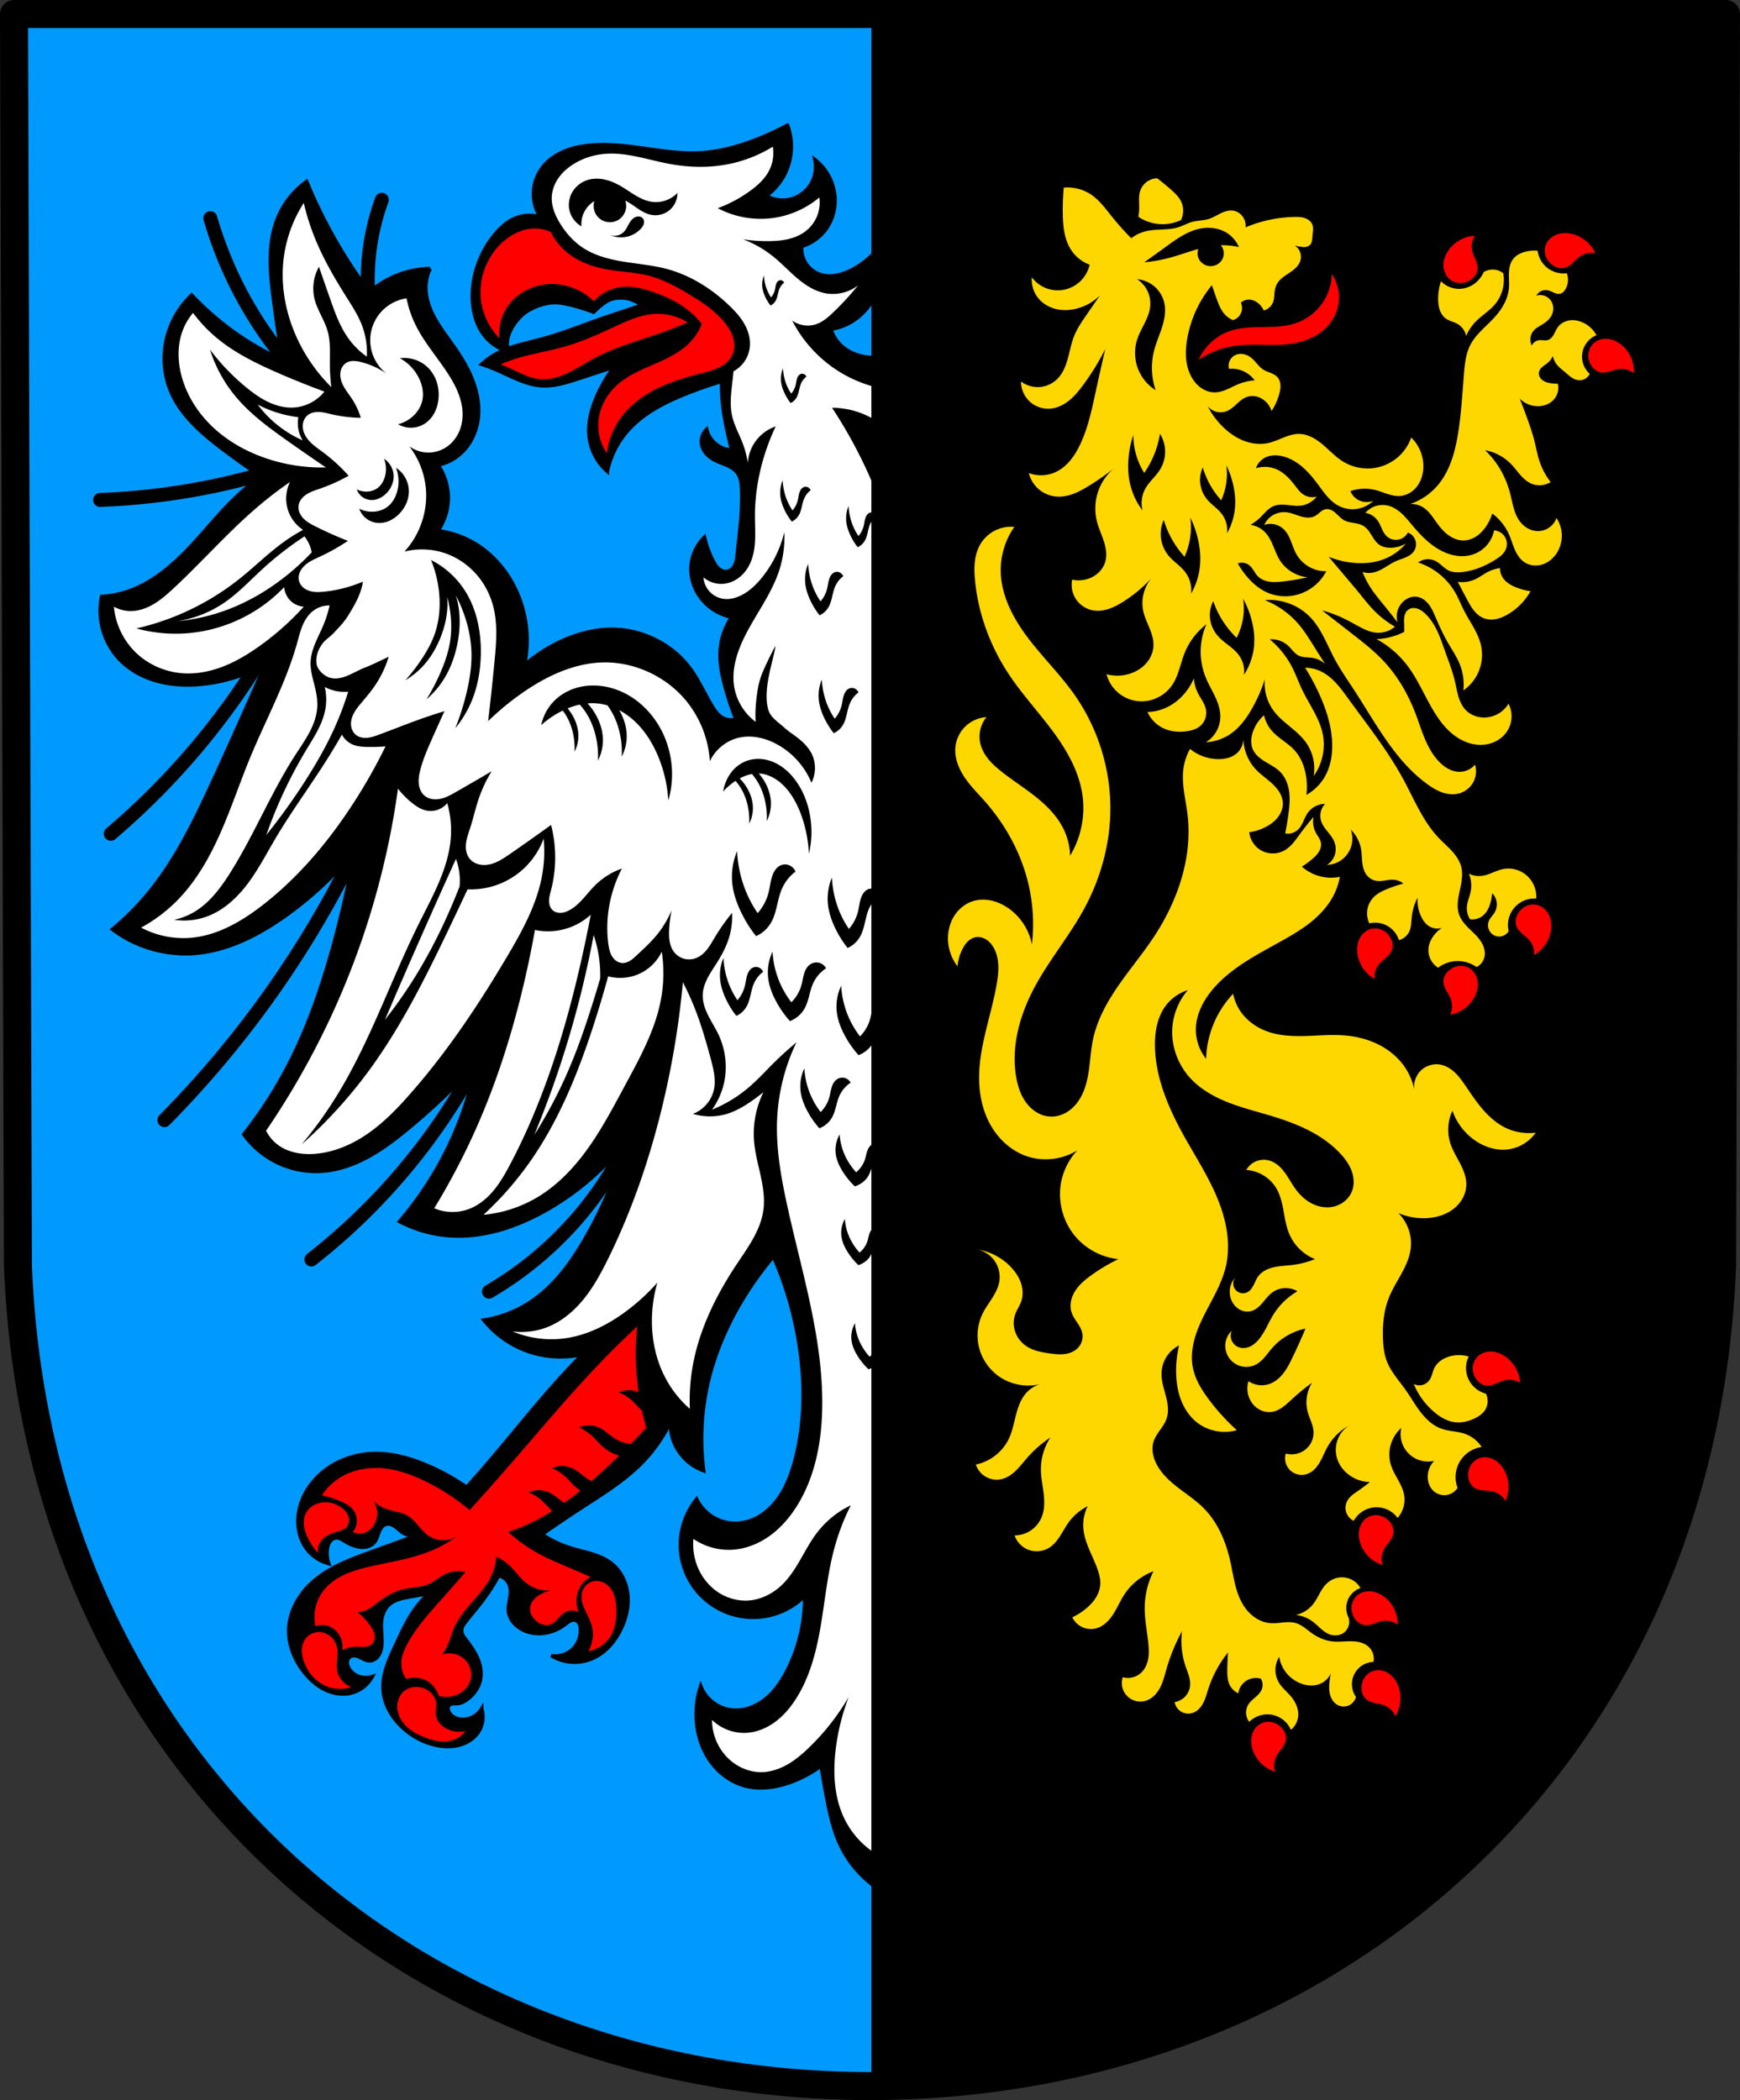 <svg xmlns="http://www.w3.org/2000/svg" width="496.871" height="599.651" viewBox="0 0 131.464 158.658"><rect x="0" y="0" width="131.464" height="158.658" fill="#333333" stroke="none"/><path style="fill:#009aff;fill-opacity:1;fill-rule:evenodd;stroke:none;stroke-width:2.117;stroke-linecap:round;stroke-linejoin:round;stroke-miterlimit:4;stroke-dasharray:none;stroke-opacity:1" d="m119.821-170.299-.295 94.539c-1.44 37.54-29.884 61.981-64.378 62.002C20.684-13.804-7.77-38.255-9.23-75.76l-.296-94.539h64.672z" transform="translate(10.584 171.357)"/><path style="opacity:1;fill:#000;fill-opacity:1;fill-rule:evenodd;stroke:none;stroke-width:8;stroke-linecap:round;stroke-linejoin:round;stroke-miterlimit:4;stroke-dasharray:none;stroke-opacity:1;paint-order:fill markers stroke" d="M248.436 4v591.65c130.372-.08 237.877-92.452 243.318-234.34L492.87 4H248.436z" transform="scale(.265)"/><path style="fill:none;fill-rule:evenodd;stroke:#000;stroke-width:2.117;stroke-linecap:round;stroke-linejoin:round;stroke-miterlimit:4;stroke-dasharray:none;stroke-opacity:1" d="m119.821-170.299-.295 94.539c-1.44 37.54-29.884 61.981-64.378 62.002C20.684-13.804-7.77-38.255-9.23-75.76l-.296-94.539h64.672z" transform="translate(10.584 171.357)"/><path transform="matrix(.265 0 0 .265 3.704 0)" d="M432.041 66.45a6.773 6.773 0 0 0-2.094.376c-1.344.479-2.533 1.468-3.101 2.778-.466 1.07-.497 2.316-.12 3.421.378 1.105 1.154 2.063 2.137 2.694a4.757 4.757 0 0 0 1.649.677 3.77 3.77 0 0 0 1.777-.066c.85-.25 1.567-.82 2.21-1.43.641-.61 1.238-1.275 1.964-1.783a5.849 5.849 0 0 1 4.383-.943c-1.214-2.734-3.763-4.834-6.678-5.504a8.5 8.5 0 0 0-2.127-.22zm-25.531.767c-2.988.139-5.871 1.751-7.553 4.224-.803 1.18-1.343 2.564-1.385 3.99-.042 1.427.45 2.894 1.463 3.9.83.821 1.978 1.301 3.145 1.35a5.267 5.267 0 0 0 3.285-1.013c.483-.352.91-.786 1.23-1.291.32-.506.531-1.084.582-1.68.076-.882-.196-1.756-.53-2.576-.336-.82-.739-1.618-.948-2.478a5.847 5.847 0 0 1 .71-4.426zm-40.75 10.885a15.335 15.335 0 0 1-2.983 8.675 15.33 15.33 0 0 1-7.425 5.385c-2.98.992-6.178 1.04-9.317 1.082-3.139.043-6.338.099-9.31 1.11-3.947 1.341-7.277 4.4-8.95 8.218a25.19 25.19 0 0 1 10.592-4.017c4.71-.639 9.51.07 14.244-.366 2.538-.233 5.064-.803 7.366-1.898 2.3-1.095 4.373-2.736 5.783-4.86a12.13 12.13 0 0 0 2.011-6.663c0-2.355-.71-4.705-2.011-6.666zm78.35 18.48a5.66 5.66 0 0 0-.538.002c-1.073.054-2.13.41-2.96 1.086-.907.737-1.507 1.828-1.68 2.982a5.266 5.266 0 0 0 .656 3.375c.298.519.686.99 1.154 1.362.469.372 1.02.643 1.608.758.869.168 1.768-.007 2.619-.254.85-.246 1.686-.561 2.564-.678a5.85 5.85 0 0 1 4.326 1.18c.181-2.986-1.117-6.023-3.396-7.96-1.088-.923-2.404-1.61-3.818-1.804a5.87 5.87 0 0 0-.536-.049zm-21.25 161.3a4.87 4.87 0 0 0-1.692.425 5.265 5.265 0 0 0-2.473 2.388 4.765 4.765 0 0 0-.513 1.707 3.753 3.753 0 0 0 .24 1.762c.331.821.97 1.479 1.639 2.059.669.58 1.39 1.11 1.966 1.783a5.847 5.847 0 0 1 1.366 4.27c2.602-1.475 4.445-4.218 4.828-7.184.182-1.416.039-2.894-.569-4.186-.607-1.291-1.708-2.378-3.066-2.816a4.644 4.644 0 0 0-1.727-.207zm-44.524 6.806a4.618 4.618 0 0 0-1.725.224c-1.354.451-2.443 1.547-3.039 2.844-.595 1.297-.725 2.777-.529 4.191.41 2.963 2.279 5.687 4.895 7.137a5.846 5.846 0 0 1 1.326-4.281c.57-.678 1.285-1.215 1.949-1.801.664-.586 1.295-1.25 1.619-2.074a3.767 3.767 0 0 0 .225-1.764 4.77 4.77 0 0 0-.532-1.703 5.263 5.263 0 0 0-2.494-2.365 4.876 4.876 0 0 0-1.695-.409zm23.793 10.687a5.261 5.261 0 0 0-3.135 1.408 4.77 4.77 0 0 0-1.064 1.432 3.764 3.764 0 0 0-.371 1.738c.033.885.41 1.72.843 2.492.433.773.931 1.516 1.244 2.344a5.85 5.85 0 0 1-.164 4.48c2.948-.504 5.613-2.458 6.979-5.119.652-1.27 1.018-2.71.885-4.13-.134-1.422-.799-2.817-1.928-3.69-.924-.714-2.125-1.049-3.29-.955zm9.014 109.938c-1.427-.036-2.892.46-3.893 1.478-.819.833-1.295 1.984-1.34 3.15-.044 1.167.336 2.34 1.027 3.282.354.482.789.908 1.295 1.226a3.77 3.77 0 0 0 1.684.574c.883.072 1.756-.204 2.574-.543.819-.338 1.615-.743 2.475-.957a5.85 5.85 0 0 1 4.43.694c-.152-2.987-1.777-5.864-4.256-7.535-1.184-.798-2.57-1.334-3.996-1.37zm-1.649 30.14a4.724 4.724 0 0 0-1.576.219c-1.111.359-2.067 1.16-2.647 2.174a5.263 5.263 0 0 0-.609 3.383c.09.59.278 1.169.58 1.685.302.516.719.97 1.225 1.29.749.472 1.651.633 2.533.712.882.08 1.778.088 2.639.297a5.847 5.847 0 0 1 3.603 2.666c1.25-2.717 1.14-6.02-.283-8.65-.68-1.256-1.658-2.372-2.906-3.065a5.627 5.627 0 0 0-2.559-.71zm-31.039 16.492a4.744 4.744 0 0 0-2.514.64c-1.229.726-2.063 2.026-2.373 3.419-.31 1.393-.125 2.868.364 4.209 1.023 2.81 3.423 5.081 6.285 5.95a5.847 5.847 0 0 1 .396-4.466c.415-.782 1.002-1.457 1.528-2.17.525-.712 1.003-1.495 1.146-2.369a3.76 3.76 0 0 0-.15-1.77 4.775 4.775 0 0 0-.877-1.554 5.261 5.261 0 0 0-2.936-1.787 4.826 4.826 0 0 0-.869-.102zm-2.603 21.729c-1.07.096-2.113.493-2.916 1.201-.876.772-1.433 1.888-1.561 3.049-.128 1.16.169 2.357.791 3.346.319.506.724.96 1.207 1.314.483.353 1.045.6 1.637.691.875.135 1.765-.076 2.605-.355.84-.28 1.665-.628 2.537-.78a5.85 5.85 0 0 1 4.37 1.006c.061-2.99-1.355-5.974-3.71-7.818-1.123-.88-2.467-1.513-3.888-1.65a5.819 5.819 0 0 0-1.072-.004zm3.334 22.467a4.6 4.6 0 0 0-1.061.074c-1.148.216-2.196.89-2.898 1.822a5.262 5.262 0 0 0-1.03 3.28c.016.597.13 1.195.366 1.745.234.55.592 1.054 1.054 1.434.684.563 1.559.834 2.424 1.024.865.189 1.75.309 2.578.625a5.848 5.848 0 0 1 3.24 3.097c1.58-2.539 1.89-5.83.807-8.617-.517-1.33-1.349-2.56-2.5-3.404-.863-.633-1.917-1.032-2.98-1.08zm-31.399 14.726a4.735 4.735 0 0 0-2.512.639c-1.229.725-2.065 2.026-2.375 3.42-.31 1.393-.123 2.868.366 4.209 1.023 2.81 3.423 5.081 6.285 5.949a5.847 5.847 0 0 1 .394-4.465c.415-.783 1.002-1.457 1.528-2.17.526-.712 1.005-1.495 1.148-2.369a3.767 3.767 0 0 0-.152-1.771 4.76 4.76 0 0 0-.875-1.553 5.27 5.27 0 0 0-2.938-1.79 4.826 4.826 0 0 0-.869-.099z" style="fill:red;fill-opacity:1;stroke:none;stroke-width:1px;stroke-linecap:butt;stroke-linejoin:miter;stroke-opacity:1"/><path transform="matrix(.265 0 0 .265 3.704 0)" d="M315.957 50.828a5.29 5.29 0 0 0-3.059 1.072 5.29 5.29 0 0 0-1.845 2.664c-.428 1.425-.234 2.95-.233 4.438 0 .938-.078 1.877-.234 2.803a12.374 12.374 0 0 0 7.473 2.101 12.32 12.32 0 0 0 4.671-1.168 6.147 6.147 0 0 0 0-5.37c-.64-1.296-1.72-2.314-2.802-3.27a74.446 74.446 0 0 0-3.971-3.27zm-25.607 2.608c-.347 0-.694.019-1.04.048a69.306 69.306 0 0 0-.269 7.684c.037 1.807.145 3.62.516 5.389.37 1.768 1.01 3.499 2.043 4.982a10.735 10.735 0 0 0 5.093 3.924 9.447 9.447 0 0 1-2.576 4.635 9.38 9.38 0 0 1-5.15 2.576 9.278 9.278 0 0 1-4.877-.594 9.278 9.278 0 0 1-3.88-3.012 8.377 8.377 0 0 0 1.89 6.008c1.26 1.513 3.053 2.545 4.966 3.012 1.914.466 3.94.386 5.85-.092a14.567 14.567 0 0 0 6.695-3.777 4033.1 4033.1 0 0 1-3.777 5.494c-1.356 1.969-2.725 3.959-3.605 6.182-.814 2.054-1.187 4.25-1.78 6.378-.593 2.129-1.45 4.263-3.027 5.811a8 8 0 0 1-5.024 2.252 8.002 8.002 0 0 1-5.279-1.565 7.838 7.838 0 0 0 2.502 5.72 7.84 7.84 0 0 0 5.912 2.007c1.96-.173 3.796-1.096 5.324-2.334 1.529-1.238 2.777-2.783 3.948-4.363a71.487 71.487 0 0 0 6.351-10.301 715.39 715.39 0 0 0-2.746 12.19c-1.14 5.27-2.243 10.62-4.637 15.453-.78 1.575-1.698 3.092-2.857 4.414-1.16 1.321-2.568 2.444-4.182 3.14a9.969 9.969 0 0 1-7.382.172 8.889 8.889 0 0 0 2.863 4.63 8.888 8.888 0 0 0 5.035 2.065c1.652.126 3.314-.218 4.863-.806 1.55-.588 2.997-1.415 4.408-2.283a78.049 78.049 0 0 0 7.03-4.89 15.1 15.1 0 0 0-4.287 6.097 15.102 15.102 0 0 0-.51 8.923c.484 1.931 1.345 3.742 1.96 5.635.617 1.893.983 3.952.442 5.867a6.979 6.979 0 0 1-1.931 3.149 8.041 8.041 0 0 1-3.22 1.832 8.727 8.727 0 0 1-4.292.172 7.464 7.464 0 0 0 1.144 5.654 7.465 7.465 0 0 0 4.866 3.102c1.47.245 2.993.037 4.41-.43 1.416-.467 2.737-1.187 4.004-1.975a38.973 38.973 0 0 0 8.24-6.867c-2.195 2.552-3.11 6.153-2.402 9.444.36 1.674 1.104 3.234 1.752 4.82.647 1.585 1.207 3.254 1.166 4.967-.043 1.773-.75 3.504-1.873 4.877-1.124 1.372-2.65 2.392-4.31 3.02-2.288.864-4.85.986-7.21.343a10.452 10.452 0 0 0 3.805 5.658 10.454 10.454 0 0 0 6.498 2.068c3.323-.09 6.546-1.883 8.412-4.634 1.867-2.754 2.348-6.192 3.605-9.272a19.446 19.446 0 0 1 6.182-8.07 19.32 19.32 0 0 0-1.545 9.959 19.748 19.748 0 0 0 1.373 5.322c.753 1.825 1.768 3.529 2.608 5.315.84 1.786 1.512 3.7 1.513 5.673a8.717 8.717 0 0 1-1.1 4.229 8.712 8.712 0 0 1-3.02 3.154c2.506-.14 4.97-.981 7.038-2.404 2.564-1.763 4.458-4.343 6.01-7.04a43.596 43.596 0 0 0 3.777-8.583 13.071 13.071 0 0 0 2.405 8.928c1.276 1.756 2.968 3.16 4.64 4.545 1.672 1.385 3.363 2.791 4.631 4.554 1.972 2.742 2.795 6.285 2.232 9.615 2.469-3.418 3.425-7.89 2.575-12.02-.934-4.53-3.84-8.36-5.838-12.532-1.03-2.15-1.823-4.41-2.918-6.526a25.628 25.628 0 0 0-6.354-7.896 7.096 7.096 0 0 1 5.325 1.888c.488.462.906.988 1.36 1.483.456.494.957.963 1.557 1.264.627.313 1.332.43 2.03.492.697.062 1.402.074 2.092.195a6.742 6.742 0 0 1 3.433 1.717 636.032 636.032 0 0 1-3.262-5.15c-1.333-2.128-2.66-4.274-4.293-6.182a24.653 24.653 0 0 0-9.615-6.867c4.719-.417 9.586 1.4 12.877 4.806 3.24 3.353 4.84 7.91 7.041 12.02 1.628 3.038 3.613 5.867 5.494 8.756 6.208 9.527 11.606 20.06 20.776 26.785 1.321.97 2.724 1.855 4.267 2.406 1.544.551 3.246.751 4.832.34a6.64 6.64 0 0 0 4.073-3.133 6.642 6.642 0 0 0 .562-5.107 5.795 5.795 0 0 1-4.121 2.058c-1.133.056-2.267-.23-3.285-.73-1.018-.501-1.922-1.212-2.723-2.016-1.84-1.847-3.134-4.174-4.152-6.574-1.018-2.4-1.784-4.9-2.717-7.334-2.1-5.478-5.084-10.66-9.1-14.937-2.696-2.873-5.82-5.306-8.927-7.727-2.863-2.23-5.726-4.462-8.586-6.695a34.965 34.965 0 0 1 5.666 2.06c1.462.68 2.876 1.46 4.293 2.233 1.73.943 3.53 1.894 5.494 2.06a7.332 7.332 0 0 0 5.322-1.717 26.915 26.915 0 0 1-5.838-4.464c-1.486-1.5-2.787-3.17-4.119-4.81-1.742-2.143-3.54-4.242-5.324-6.35a776.678 776.678 0 0 1-3.606-4.294c2.247.91 4.628 1.491 7.041 1.717 3.077.289 6.248-.011 9.1-1.201a15.386 15.386 0 0 0 5.838-4.293 8.827 8.827 0 0 1-4.121 1.203c-1.2.044-2.446-.177-3.434-.86-.96-.663-1.591-1.693-2.205-2.687-.613-.993-1.27-2.013-2.26-2.634-.84-.529-1.844-.718-2.822-.887-.978-.17-1.982-.337-2.844-.83-.898-.514-1.569-1.34-2.347-2.022-.39-.341-.812-.652-1.287-.857-.475-.206-1.006-.304-1.516-.213-.604.108-1.133.467-1.61.853-.476.387-.927.814-1.47 1.1-.629.332-1.354.456-2.064.438-.711-.02-1.412-.176-2.092-.381-1.361-.411-2.68-1.021-4.096-1.15a6.214 6.214 0 0 0-3.668.814 6.21 6.21 0 0 0-2.514 2.79 5.54 5.54 0 0 1 2.912-.154c.962.21 1.864.684 2.583 1.356.97.907 1.58 2.131 2.072 3.365.492 1.234.89 2.514 1.533 3.676a9.765 9.765 0 0 0 5.324 4.463 9.624 9.624 0 0 0 3.262.515 13.477 13.477 0 0 1-2.404 3.262 13.343 13.343 0 0 1-7.06 3.684c-2.656.466-5.458.08-7.878-1.108-1.914-.939-3.565-2.353-4.978-3.949a23.376 23.376 0 0 1-2.92-4.12c.539-.201 1.13-.26 1.699-.17.568.089 1.111.328 1.562.685.514.406.9.95 1.256 1.5.357.55.696 1.116 1.149 1.59.881.922 2.132 1.427 3.394 1.613 1.263.185 2.549.077 3.817-.069a64.954 64.954 0 0 0 7.04-1.2c-3.18-.283-6.187-2.112-7.898-4.807-.82-1.293-1.345-2.747-1.94-4.159-.593-1.411-1.28-2.818-2.353-3.912a7.137 7.137 0 0 0-4.12-2.06 14.871 14.871 0 0 0 2.92-2.233c.567-.558 1.09-1.162 1.665-1.715.575-.552 1.209-1.057 1.94-1.375 1.218-.53 2.603-.499 3.925-.365 1.323.134 2.655.362 3.973.194a6.756 6.756 0 0 0 4.463-2.577 4.742 4.742 0 0 1-3.95-.685c-.83-.587-1.442-1.425-2.06-2.233-1.468-1.918-3.122-3.809-5.322-4.806a8.442 8.442 0 0 0-6.01-.344 5.466 5.466 0 0 1 2.748-3.092c1.475-.714 3.212-.718 4.807-.342 2.186.517 4.171 1.71 5.861 3.19 1.69 1.48 3.107 3.244 4.442 5.05 1.55 2.1 3.074 4.339 5.322 5.667a8.674 8.674 0 0 0 4.636 1.203 8.567 8.567 0 0 0 5.667-2.404 5.09 5.09 0 0 1-4.465-.344 5.05 5.05 0 0 1-2.06-2.405 12.4 12.4 0 0 1 7.038-.343c1.208.297 2.363.775 3.547 1.156 1.184.38 2.427.666 3.666.56 1.83-.156 3.528-1.186 4.664-2.628 1.136-1.443 1.732-3.265 1.86-5.096.228-3.284-1.064-6.645-3.434-8.93a13.29 13.29 0 0 1-3.836 5.62 13.291 13.291 0 0 1-6.123 2.966c-3.214.621-6.652-.008-9.443-1.717-2.148-1.315-3.871-3.204-5.797-4.826-.963-.81-1.987-1.562-3.114-2.123-1.127-.561-2.364-.93-3.623-.95-1.53-.022-3.019.462-4.441 1.026-1.422.565-2.821 1.216-4.314 1.55-2.31.515-4.762.235-6.975-.604-2.213-.84-4.198-2.22-5.904-3.86a22.68 22.68 0 0 1-4.463-6.01 4.798 4.798 0 0 0 2.52 1.592c.98.246 2.04.167 2.974-.218 1.048-.433 1.903-1.22 2.738-1.989.835-.768 1.699-1.549 2.756-1.96a4.979 4.979 0 0 1 2.914-.19c.963.223 1.855.72 2.58 1.392a6.22 6.22 0 0 1 1.717 2.747 16.89 16.89 0 0 0 2.232-4.979c.208-.783.36-1.59.315-2.398-.045-.809-.302-1.625-.83-2.239-.514-.596-1.244-.96-1.973-1.257-.73-.298-1.487-.545-2.148-.973-1.227-.794-1.999-2.12-3.09-3.092-.649-.577-1.42-1.03-2.262-1.238-.843-.208-1.759-.159-2.545.209-.712.333-1.3.924-1.627 1.638a3.386 3.386 0 0 0-.181 2.303 8.113 8.113 0 0 1 5.154 1.242 8.066 8.066 0 0 1 2.148 2.028 15.658 15.658 0 0 0-4.636 1.088c-1.105.446-2.156 1.018-3.25 1.488-1.095.47-2.254.841-3.446.857-1.347.02-2.683-.428-3.804-1.175-1.122-.748-2.035-1.786-2.721-2.946-.975-1.647-1.5-3.535-1.678-5.441-.179-1.906-.02-3.833.305-5.719a32.79 32.79 0 0 1 7.039-15.281c.44 1.322.897 2.639 1.373 3.949.583 1.608 1.223 3.253 2.404 4.49a6.477 6.477 0 0 0 2.233 1.52 3.607 3.607 0 0 0 1.808-1.219c.458-.58.731-1.305.768-2.043a3.6 3.6 0 0 0-.344-1.717 3.54 3.54 0 0 1 2.232-.86c.999-.018 1.974.4 2.747 1.032a5.419 5.419 0 0 1 1.544 2.06 3.917 3.917 0 0 0 2.748-2.576c.268-.825.253-1.712.344-2.576.088-.834.281-1.667.686-2.402.387-.703.957-1.294 1.58-1.8.623-.507 1.302-.936 1.969-1.384.666-.447 1.324-.916 1.888-1.488.564-.571 1.034-1.255 1.26-2.025a3.831 3.831 0 0 0-.705-3.448 3.682 3.682 0 0 0-.908-.785c.479.102.958.204 1.441.284.509.084 1.025.156 1.537.103.513-.053 1.027-.243 1.381-.617.312-.33.477-.774.559-1.22.082-.447.09-.904.129-1.356.045-.518.135-1.032.168-1.551.033-.519.008-1.05-.168-1.54a2.957 2.957 0 0 0-.87-1.23 4.006 4.006 0 0 0-1.324-.732c-.961-.325-1.997-.343-3.011-.318-2.212.053-4.42.291-6.59.724a37.207 37.207 0 0 0-7.264 2.242 4.631 4.631 0 0 0-.172-1.716 4.443 4.443 0 0 0-1.332-2.088 4.113 4.113 0 0 0-2.267-.987c-1.195-.118-2.376.314-3.452.848-1.075.534-2.104 1.18-3.25 1.54-1.555.488-3.237.424-4.808.858-1.298.36-2.482 1.05-3.762 1.471-3.002.988-6.312.438-9.385 1.18a11.427 11.427 0 0 0-4.195 1.986 80.504 80.504 0 0 1-5.666-6.353c-1.728-2.158-3.387-4.445-5.666-6.01a12.142 12.142 0 0 0-6.857-2.11zm39.84 11.511c1.98-.052 3.97.405 5.638 1.46a8.874 8.874 0 0 1 3.412 4.032 20.357 20.357 0 0 0-5.152-.52 3.741 3.646 0 0 1 .846 2.306 3.741 3.646 0 0 1-3.743 3.644 3.741 3.646 0 0 1-3.742-3.644 3.741 3.646 0 0 1 .23-1.245c-2.622.73-5.203 1.687-7.831 2.407a45.226 45.226 0 0 1-7.602 1.396 530.065 530.065 0 0 0 6.05-4.344c3.056-2.225 6.222-4.546 9.93-5.275.646-.127 1.303-.2 1.963-.217zm93.353 6.502c-.87-.011-1.743.093-2.588.305-1.383.347-2.736 1.029-3.584 2.176-.847 1.146-1.101 2.626-1.137 4.05-.035 1.425.122 2.854-.015 4.272-.289 2.975-1.862 5.7-3.842 7.94-2.414 2.73-5.514 4.946-7.17 8.193-1.279 2.508-1.565 5.39-1.793 8.195-.458 5.644-.77 11.309-1.664 16.9-.867 5.427-2.39 10.98-6.018 15.108a17.934 17.934 0 0 1-7.681 5.123 6.061 6.061 0 0 1 3.457.768c.887.504 1.632 1.227 2.283 2.013.651.786 1.216 1.639 1.813 2.467.936 1.299 1.968 2.551 3.248 3.514 1.28.962 2.834 1.622 4.435 1.609 1.306-.011 2.586-.469 3.674-1.191 1.087-.723 1.988-1.703 2.727-2.78a13.72 13.72 0 0 0 1.792-3.713 15.092 15.092 0 0 1 4.739 5.891c.629 1.399 1.04 2.886 1.646 4.295.606 1.409 1.443 2.774 2.707 3.643.78.536 1.7.861 2.643.959a6.383 6.383 0 0 0 2.795-.35c1.784-.636 3.253-2.02 4.164-3.682a9.247 9.247 0 0 0 1.125-4.79 9.243 9.243 0 0 0-1.508-4.684 5.656 5.656 0 0 1-2.197 2.799 5.652 5.652 0 0 1-3.438.914 6.16 6.16 0 0 1-2.933-.993c-.877-.566-1.615-1.336-2.188-2.209-1.437-2.19-1.78-4.889-2.433-7.425-.623-2.418-1.557-4.759-2.817-6.914a25.166 25.166 0 0 0-4.353-5.506 13.827 13.827 0 0 1 7.425 3.968c.92.953 1.698 2.032 2.569 3.03.87.997 1.86 1.93 3.066 2.476 1.786.81 3.973.66 5.633-.384a20.007 20.007 0 0 1-3.201-6.018c-.604-1.84-.937-3.755-1.408-5.633-.457-1.82-1.044-3.605-1.664-5.377a150.071 150.071 0 0 0-2.561-6.787 7.392 7.392 0 0 0 4.994 2.178 6.561 6.561 0 0 0 2.969-.592c.922-.432 1.732-1.11 2.28-1.969a5.037 5.037 0 0 0 .64-3.842 12.446 12.446 0 0 1-1.92-.128c-.873-.127-1.76-.357-2.46-.895a2.766 2.766 0 0 1-.831-1.016 2.107 2.107 0 0 1-.166-1.29c.063-.31.206-.6.39-.858a3.8 3.8 0 0 1 .655-.686c.486-.406 1.036-.73 1.515-1.144a5.328 5.328 0 0 0 1.409-1.922c.135.78.444 1.529.896 2.178.71 1.018 1.742 1.758 2.69 2.56.541.459 1.062.945 1.644 1.35.583.405 1.236.73 1.94.826a3.241 3.241 0 0 0 1.957-.353 3.238 3.238 0 0 0 1.373-1.438 6.636 6.636 0 0 1-1.998-3.31 6.634 6.634 0 0 1 .205-3.862 6.672 6.672 0 0 1 3.713-3.84 8.35 8.35 0 0 0-4.098-3.713c-1.17-.488-2.472-.703-3.723-.49-1.25.213-2.443.874-3.191 1.899-.48.656-.765 1.432-1.17 2.136-.203.353-.437.69-.73.971a2.4 2.4 0 0 1-1.045.606c-.374.095-.767.077-1.15.044-.385-.034-.771-.08-1.155-.044a2.678 2.678 0 0 0-1.293.476c-.38.268-.688.639-.883 1.06a3.878 3.878 0 0 1-.38-2.19 3.87 3.87 0 0 1 .892-2.036c.718-.841 1.754-1.328 2.69-1.92.98-.62 1.893-1.405 2.43-2.433a4.295 4.295 0 0 0 .487-2.301 3.894 3.894 0 0 0-.869-2.18 3.716 3.716 0 0 0-1.809-1.185 3.704 3.704 0 0 0-2.16.033 3.083 3.083 0 0 1 1.409-1.322 3.081 3.081 0 0 1 1.92-.213c.636.135 1.211.47 1.814.716.301.124.613.227.935.27.323.043.658.02.963-.092.49-.181.865-.587 1.153-1.023a5.296 5.296 0 0 0 .511-4.739 7.523 7.523 0 0 1-6.017-1.92 7.487 7.487 0 0 1-2.305-4.482 9.403 9.403 0 0 0-.869-.047zm-12.145 5.399a4.874 4.874 0 0 0-2.357.72 8.009 8.009 0 0 1-2.62 3.301c-1.248.915-2.775 1.456-4.323 1.48a7.244 7.244 0 0 1-5.237-2.163 15.595 15.595 0 0 0-.797 5.464c.034.988.165 1.983.518 2.907.353.923.94 1.774 1.76 2.328.93.629 2.083.833 3.072 1.365a5.244 5.244 0 0 1 2.617 3.53 13.156 13.156 0 0 1 2.62-3.985c1.73-1.806 3.959-3.099 5.576-5.008 2.046-2.415 2.947-5.76 2.39-8.877a4.867 4.867 0 0 0-2.39-1.025 4.702 4.702 0 0 0-.829-.037zm-101.17 2.746a8.75 8.75 0 0 1 5.004 2.133 8.757 8.757 0 0 1 2.754 4.693c.496 2.304.035 4.712-.683 6.957-.718 2.245-1.694 4.408-2.266 6.695a19.91 19.91 0 0 0 .467 11.172 12.65 12.65 0 0 1-5.106-6.312 12.65 12.65 0 0 1-.17-8.118c.518-1.622 1.358-3.118 2.114-4.644.756-1.526 1.44-3.124 1.61-4.818.148-1.501-.122-3.041-.774-4.4a8.33 8.33 0 0 0-2.95-3.358zm6.516 44.062a9.752 9.752 0 0 1 1.463 5.12 9.759 9.759 0 0 1-1.463 5.12c-1.21 1.945-3.084 3.425-4.19 5.43a8.534 8.534 0 0 0-.775 6.205 19.885 19.885 0 0 1-3.568-7.601c-.523-2.282-.637-4.648-.465-6.983a28.871 28.871 0 0 1 1.397-6.98c0 2.54.476 5.08 1.396 7.447a20.563 20.563 0 0 0 1.707 3.412 27.067 27.067 0 0 0 4.498-11.17zm18.924 8.985a25.866 25.866 0 0 1 2.043 6.015c.424 2.047.6 4.154.404 6.235a17.817 17.817 0 0 1-2.258 7.146 7.65 7.65 0 0 0-1.406-5.402c-1.207-1.646-3.03-2.737-4.322-4.317a8.733 8.733 0 0 1-1.885-4.361 8.75 8.75 0 0 1 .692-4.703 24.25 24.25 0 0 0 5.263 9.361c.467-1.036.84-2.115 1.108-3.22.534-2.204.657-4.506.361-6.754zm44.187 11.336a6.446 6.446 0 0 0-4.533 2.216 5.574 5.574 0 0 1 3.541 2.293c.48.696.792 1.489 1.14 2.258.35.77.75 1.535 1.362 2.117.57.542 1.31.9 2.088 1.01a3.844 3.844 0 0 0 2.287-.383 3.877 3.877 0 0 0 1.668-1.668 3.607 3.607 0 0 1 2.182 2.293 3.611 3.611 0 0 1-.514 3.125c-.563.78-1.42 1.3-2.305 1.68-.884.38-1.816.642-2.697 1.03-1.173.515-2.236 1.244-3.338 1.898-1.101.654-2.272 1.243-3.539 1.435a6.049 6.049 0 0 1-2.709-.207 26.17 26.17 0 0 0 2.438 4.67c1.087 1.652 2.357 3.173 3.605 4.707a238.257 238.257 0 0 1 3.96 5.002 5.878 5.878 0 0 1-.034-3.258 5.879 5.879 0 0 1 1.717-2.77 5.261 5.261 0 0 1 1.83-1.085 4.384 4.384 0 0 1 2.113-.182c.672.114 1.31.4 1.867.791.559.391 1.04.887 1.45 1.432.82 1.089 1.353 2.36 1.892 3.613 1.07 2.484 2.192 4.95 3.543 7.293 1.151 1.995 2.472 3.907 3.334 6.043a15.65 15.65 0 0 1 1.043 7.502 12.471 12.471 0 0 0 4.492-5.728c.883-2.3 1.06-4.866.498-7.264-.826-3.53-3.133-6.495-4.78-9.723-.872-1.706-1.565-3.5-2.517-5.162-2.314-4.041-6.178-7.168-10.613-8.59a4.786 4.786 0 0 1 2.442-.922 4.778 4.778 0 0 1 2.558.504c.689.353 1.28.866 1.867 1.37.587.503 1.186 1.008 1.885 1.34 1.216.576 2.624.578 3.96.417 3.344-.403 6.527-1.747 9.378-3.543.591-.372 1.17-.767 1.684-1.242.512-.474.957-1.033 1.232-1.676a3.962 3.962 0 0 0-.264-3.572 3.963 3.963 0 0 0-3.07-1.846 9.1 9.1 0 0 1-2.088 4.26 9.096 9.096 0 0 1-3.955 2.617c-1.466.485-3.046.586-4.576.38-1.53-.208-3.01-.72-4.385-1.423-3.31-1.693-5.947-4.444-8.336-7.293-.988-1.178-1.95-2.387-3.092-3.418-1.142-1.03-2.488-1.885-3.992-2.209a6.48 6.48 0 0 0-1.719-.132zm-54.46 3.556a28.878 28.878 0 0 1 2.298 6.738c.477 2.293.673 4.652.453 6.983a19.894 19.894 0 0 1-2.54 8.006 8.536 8.536 0 0 0-1.583-6.051c-1.359-1.843-3.41-3.067-4.865-4.836a9.748 9.748 0 0 1-2.119-4.883 9.753 9.753 0 0 1 .777-5.267 27.094 27.094 0 0 0 5.926 10.484 20.568 20.568 0 0 0 1.653-11.174zm-50.9 2.645a10.184 10.184 0 0 0-4.878 1.119 10.181 10.181 0 0 0-4.127 3.933c-.883 1.53-1.353 3.272-1.54 5.028-.189 1.755-.103 3.53.068 5.287.926 9.56 4.397 18.825 9.724 26.818 3.773 5.661 8.433 10.672 12.477 16.143 4.043 5.47 7.533 11.599 8.447 18.34.797 5.877-.474 12.013-3.537 17.092-.09-2.762-.8-5.5-2.063-7.958-1.812-3.528-4.7-6.394-7.804-8.863-3.105-2.468-6.466-4.597-9.582-7.05-1.38-1.086-2.718-2.243-3.828-3.602-1.111-1.359-1.993-2.935-2.362-4.65-.549-2.554.12-5.342 1.768-7.368a9.572 9.572 0 0 0-5.994 2.645 9.574 9.574 0 0 0-2.846 5.902c-.295 3.048.907 6.074 2.615 8.615 1.709 2.541 3.912 4.701 5.93 7.004 5.97 6.811 10.387 15.037 12.379 23.871a50.085 50.085 0 0 1 .885 16.8c-.798-4.296-3.417-8.222-7.075-10.61-1.425-.93-3.007-1.638-4.675-1.977-1.669-.338-3.425-.3-5.05.21-1.987.622-3.731 1.943-4.952 3.63-1.222 1.687-1.93 3.725-2.121 5.799-.3 3.233.668 6.567 2.652 9.137a13.656 13.656 0 0 1 1.475-5.012c.38-.733.832-1.435 1.417-2.018.586-.582 1.314-1.04 2.12-1.222 1.057-.238 2.192.022 3.117.586.925.565 1.651 1.419 2.187 2.361.87 1.531 1.261 3.3 1.336 5.06.076 1.76-.153 3.519-.453 5.254-1.617 9.37-5.347 18.494-5.01 27.997.155 4.344 1.194 8.702 3.371 12.464 2.178 3.763 5.538 6.901 9.596 8.461 4.872 1.873 10.616 1.31 15.031-1.474a18.551 18.551 0 0 0-4.562 8.732c-1.2 5.603.397 11.732 4.168 16.047 3.056 3.497 7.468 5.779 12.088 6.252a51.24 51.24 0 0 0-7.711 4.584c-1.746 1.257-3.443 2.658-4.598 4.473-.577.907-1.01 1.912-1.209 2.968-.2 1.057-.16 2.165.18 3.186.356 1.072 1.021 2.009 1.644 2.951.624.942 1.225 1.938 1.422 3.05a4.68 4.68 0 0 1-.22 2.42 4.909 4.909 0 0 1-1.387 1.999c-1.015.88-2.356 1.322-3.694 1.455-1.337.133-2.686-.02-4.017-.205-2.328-.322-4.72-.77-6.668-2.084-1.443-.974-2.578-2.408-3.152-4.051-.575-1.643-.58-3.485.025-5.117.455-1.225 1.233-2.311 1.668-3.543.58-1.645.51-3.48-.023-5.14-.535-1.661-1.512-3.156-2.686-4.446a16.749 16.749 0 0 0-9.586-5.21 8.098 8.098 0 0 1 4.84 3.386 8.101 8.101 0 0 1 1.203 5.783c-.298 1.71-1.139 3.274-2.07 4.738-.931 1.464-1.969 2.87-2.723 4.432-1.44 2.983-1.77 6.482-.934 9.687.837 3.205 2.828 6.092 5.518 8.026 3.337 2.399 7.726 3.255 11.729 2.342a8.73 8.73 0 0 0-3.809 2.45c-1.58 1.756-2.373 4.073-2.96 6.36-.59 2.287-1.022 4.64-2.042 6.77-1.773 3.702-5.352 6.485-9.377 7.293a6.289 6.289 0 0 0 2.836 3.502 6.29 6.29 0 0 0 4.457.666c1.57-.355 2.946-1.307 4.104-2.424 1.157-1.118 2.13-2.408 3.189-3.62 1.95-2.23 4.2-4.2 6.67-5.835a16.528 16.528 0 0 0-2.709 9.17c.019 2.282.512 4.53.78 6.796.267 2.267.294 4.637-.573 6.748a8.459 8.459 0 0 1-3.066 3.772 8.459 8.459 0 0 1-4.643 1.44 6.758 6.758 0 0 0 4.043 4.128 6.761 6.761 0 0 0 5.75-.588c1.32-.81 2.317-2.054 3.158-3.355.841-1.301 1.555-2.686 2.469-3.938a15.127 15.127 0 0 1 5.418-4.584 12.034 12.034 0 0 0-1.25 6.043c.117 2.062.764 4.057 1.547 5.967.782 1.91 1.704 3.764 2.412 5.703.584 1.603 1.025 3.307.834 5.002-.14 1.237-.613 2.422-1.281 3.471-.67 1.049-1.529 1.967-2.47 2.781a18.146 18.146 0 0 1-4.167 2.71 5.905 5.905 0 0 0 2.865 2.82 5.913 5.913 0 0 0 4.012.304c1.025-.289 1.958-.857 2.752-1.566.794-.71 1.454-1.559 2.03-2.455 1.15-1.793 1.972-3.78 3.136-5.565a17.216 17.216 0 0 1 8.336-6.668 23.817 23.817 0 0 0-2.5 10.627c.004 3.355.716 6.665 1.04 10.004.14 1.43.206 2.88-.04 4.297-.246 1.416-.825 2.807-1.834 3.83a5.59 5.59 0 0 1-2.512 1.463 5.584 5.584 0 0 1-2.906-.004 5.305 5.305 0 0 0-.125 2.875 5.308 5.308 0 0 0 1.402 2.514 5.312 5.312 0 0 0 2.514 1.404c.946.224 1.954.18 2.877-.125.898-.297 1.707-.835 2.377-1.502.67-.667 1.205-1.462 1.635-2.305.859-1.685 1.294-3.547 1.822-5.363a53.34 53.34 0 0 1 4.377-10.627 22.46 22.46 0 0 0 .99 9.918c.314.934.69 1.847.965 2.793.274.947.446 1.939.338 2.918a5.269 5.269 0 0 1-1.414 3.033 5.261 5.261 0 0 1-2.963 1.551 3.984 3.984 0 0 0 1.793 2.695c.943.59 2.143.75 3.209.432.689-.206 1.314-.602 1.834-1.1.52-.497.935-1.093 1.273-1.728.676-1.27 1.034-2.68 1.477-4.049a32.789 32.789 0 0 1 5.627-10.42 74.106 74.106 0 0 0-.21 5.002c-.01 1.417.03 2.883.626 4.168a5.192 5.192 0 0 0 2.502 2.5c.15-1.097.669-2.14 1.457-2.918a5.092 5.092 0 0 1 2.33-1.309 5.092 5.092 0 0 1 2.672.06 3.51 3.51 0 0 1 .209 3.124c-.37.866-1.073 1.54-1.784 2.158-.71.618-1.459 1.219-1.968 2.01a4.383 4.383 0 0 0-.688 2.535c.037.888.355 1.762.897 2.467a7.42 7.42 0 0 1 6.043-2.084 7.35 7.35 0 0 1 3.503 1.408 7.346 7.346 0 0 1 2.333 2.969 5.778 5.778 0 0 0 2.083-3.961c.088-1.07-.133-2.152-.552-3.14-.42-.989-1.033-1.886-1.74-2.694-1.04-1.187-2.29-2.204-3.125-3.543a7.128 7.128 0 0 1-1.077-3.75c0-1.318.379-2.634 1.077-3.752a9.858 9.858 0 0 0 2.164 4.748 9.857 9.857 0 0 0 4.295 2.963c1.677.583 3.571.688 5.208 0a5.825 5.825 0 0 0 2.543-2.08c.199-.292.359-.607.5-.93a30.348 30.348 0 0 0-.332 2.176c-.147 1.278-.21 2.59.104 3.836.157.623.41 1.225.775 1.754a4.08 4.08 0 0 0 1.412 1.287c.963.515 2.165.56 3.165.121.999-.44 1.776-1.356 2.046-2.414a6.441 6.441 0 0 1-1.043-4.793 6.42 6.42 0 0 1 2.104-3.67 6.42 6.42 0 0 1 3.94-1.539 4.65 4.65 0 0 0-1.25-4.168c-.641-.637-1.464-1.073-2.329-1.336-.864-.262-1.772-.357-2.676-.375-1.806-.035-3.619.236-5.416.045-2.1-.223-4.105-1.078-5.834-2.293-1.49-1.047-2.84-2.388-4.583-2.918-1.17-.355-2.422-.31-3.64-.197-1.216.113-2.437.292-3.655.197-1.532-.119-3.016-.677-4.295-1.527-1.28-.85-2.356-1.987-3.207-3.266-1.257-1.887-2.02-4.061-2.569-6.262-.548-2.2-.893-4.446-1.39-6.658-1.243-5.527-3.524-10.97-7.502-15.004-2.246-2.277-4.954-4.03-7.479-5.994-2.525-1.963-4.94-4.229-6.275-7.135-.836-1.817-1.211-3.92-.625-5.834.375-1.224 1.115-2.298 1.851-3.345.737-1.047 1.49-2.11 1.899-3.324.35-1.04.43-2.155.35-3.248-.081-1.094-.319-2.17-.596-3.231-.555-2.122-1.273-4.25-1.211-6.441a9.236 9.236 0 0 1 1.414-4.645 9.237 9.237 0 0 1 3.586-3.273 31.6 31.6 0 0 0-.834 7.709c.04 2.638.42 5.292 1.35 7.761.93 2.47 2.43 4.755 4.486 6.41 3.154 2.542 7.572 3.424 11.46 2.292-3-2.704-5.727-5.71-8.126-8.96-1.953-2.645-3.722-5.531-4.377-8.753-.515-2.528-.317-5.164.3-7.668.618-2.505 1.645-4.89 2.792-7.201 2.293-4.622 5.114-9.072 6.287-14.096 1.513-6.486.113-13.351-2.436-19.504-2.548-6.153-6.201-11.773-9.443-17.59-4.452-7.99-8.217-16.694-8.336-25.84-.053-4.034.688-8.249 3.127-11.463a12.565 12.565 0 0 1 6.252-4.375 18.548 18.548 0 0 0-4.377 10.211c-.527 5.335 1.396 10.828 5.002 14.795 2.902 3.194 6.765 5.38 10.779 6.967 4.014 1.588 8.219 2.624 12.352 3.87 7.292 2.196 14.645 5.225 19.796 10.835 1.297 1.412 2.447 2.995 3.123 4.79.677 1.793.849 3.822.211 5.63-.47 1.336-1.373 2.512-2.52 3.346a7.871 7.871 0 0 1-3.939 1.447c-1.875.161-3.78-.33-5.423-1.246-1.645-.917-3.038-2.244-4.163-3.754-1.157-1.554-2.041-3.299-3.19-4.86-.576-.78-1.218-1.516-1.97-2.128-.751-.612-1.614-1.098-2.55-1.348a5.78 5.78 0 0 0-3.694.252 5.776 5.776 0 0 0-2.767 2.457c3.465.206 6.774 2.222 8.545 5.209 1.165 1.966 1.666 4.246 2.08 6.494.413 2.248.763 4.537 1.67 6.635 1.379 3.193 4.063 5.8 7.294 7.086a25.719 25.719 0 0 1-6.46 1.666c-1.77.217-3.568.252-5.305.652-.869.2-1.721.494-2.498.932-.777.437-1.478 1.022-1.992 1.75-.513.726-.828 1.57-1.227 2.365-.4.795-.915 1.574-1.69 2.012a2.806 2.806 0 0 1-1.925.303 2.806 2.806 0 0 1-1.65-1.038 2.803 2.803 0 0 1-.563-1.865 2.808 2.808 0 0 1 .803-1.777 6.13 6.13 0 0 0-1.711 3.242 6.123 6.123 0 0 0 .46 3.635c.483 1.044 1.278 1.956 2.288 2.508 1.01.551 2.234.727 3.34.41 1.269-.364 2.279-1.318 3.14-2.319.862-1 1.644-2.092 2.696-2.89a6.584 6.584 0 0 1 3.582-1.323c1.29-.073 2.6.246 3.71.905a19.636 19.636 0 0 0-6.876 6.67c-1.442 2.335-2.4 4.984-4.168 7.084-.669.793-1.458 1.505-2.393 1.955-.935.45-2.028.622-3.025.338a3.596 3.596 0 0 1-2.227-1.881 3.591 3.591 0 0 1-.066-2.912 6.045 6.045 0 0 0-1.809 3.814 6.05 6.05 0 0 0 1.16 4.06 6.05 6.05 0 0 0 3.551 2.288 6.048 6.048 0 0 0 4.176-.627c.923-.516 1.693-1.268 2.383-2.07.689-.803 1.309-1.664 2.002-2.463a17.507 17.507 0 0 1 9.585-5.627 170.999 170.999 0 0 1-3.751 8.336c-.749 1.55-1.529 3.101-2.592 4.455-1.064 1.353-2.44 2.511-4.076 3.047a6.774 6.774 0 0 1-5.836-.834c-.664 2.09-.263 4.49 1.043 6.252a6.461 6.461 0 0 0 2.47 2.03c.98.45 2.09.629 3.157.47 1.113-.167 2.147-.689 3.064-1.342.917-.654 1.731-1.44 2.56-2.201a68.34 68.34 0 0 1 5.836-4.793 10.628 10.628 0 0 0-1.25 8.336c.514 1.894 1.56 3.666 1.666 5.627a6.133 6.133 0 0 1-1.185 3.933 6.317 6.317 0 0 1-3.398 2.318 6.392 6.392 0 0 1-3.334 0 4.758 4.758 0 0 0-.043 2.553c.218.834.669 1.605 1.289 2.203a4.76 4.76 0 0 0 2.248 1.211c.84.19 1.732.143 2.548-.133.785-.264 1.493-.734 2.09-1.308.598-.574 1.089-1.25 1.512-1.963.846-1.424 1.423-2.994 2.232-4.44a15.831 15.831 0 0 1 6.045-6.042 8.355 8.355 0 0 0-3.162 4.043 8.347 8.347 0 0 0-.174 5.126c.521 1.806 1.664 3.406 3.127 4.584a10.468 10.468 0 0 0 6.252 2.293 52.408 52.408 0 0 1-3.334 2.5c-.593.41-1.197.808-1.746 1.274-.549.466-1.046 1.007-1.38 1.644a4.168 4.168 0 0 0-.26 3.213 4.166 4.166 0 0 0 2.134 2.414 7.542 7.542 0 0 1 5.211-3.752 7.472 7.472 0 0 1 4.065.416 7.468 7.468 0 0 1 3.228 2.502c1.548-1.727 2.257-4.173 1.875-6.46-.257-1.54-.969-2.962-1.72-4.33-.752-1.37-1.558-2.725-2.03-4.214a10.211 10.211 0 0 1-.111-5.746 10.207 10.207 0 0 1 3.03-4.882 7.908 7.908 0 0 0 .497 4.957 7.901 7.901 0 0 0 3.383 3.654 7.922 7.922 0 0 0 5.496.767 6.7 6.7 0 0 0-1.799 3.85c-.114 1.024.016 2.082.426 3.027.41.946 1.108 1.772 1.998 2.291a4.539 4.539 0 0 0 3.315.487 4.542 4.542 0 0 0 2.728-1.946 8.778 8.778 0 0 1 .21-6.668 8.713 8.713 0 0 1 2.693-3.353 8.72 8.72 0 0 1 3.974-1.648 9.476 9.476 0 0 0-4.793-3.75c-2.153-.748-4.52-.696-6.668-1.46-2.407-.855-4.358-2.677-5.924-4.695-1.566-2.018-2.813-4.263-4.287-6.35-1.919-2.716-4.255-5.22-5.418-8.335-.741-1.988-.965-4.132-1.043-6.252-.144-3.955.215-7.987 1.668-11.668.954-2.415 2.354-4.623 3.6-6.9 1.246-2.278 2.359-4.692 2.652-7.272.414-3.638-.932-7.435-3.543-10.002a18.315 18.315 0 0 0 7.711 1.459c2.782-.083 5.596-.84 7.826-2.504 1.116-.832 2.074-1.883 2.752-3.098.679-1.214 1.075-2.593 1.092-3.984.027-2.141-.826-4.195-1.812-6.096-.987-1.9-2.133-3.74-2.774-5.783a12.783 12.783 0 0 1 .625-9.17 17.35 17.35 0 0 0 6.252 8.336c2.708 1.933 6.071 3.064 9.38 2.71 3.223-.347 6.263-2.14 8.126-4.794a15.317 15.317 0 0 1-8.752-1.459c-2.471-1.228-4.57-3.11-6.37-5.201-1.799-2.092-3.323-4.4-4.884-6.676-.901-1.314-1.824-2.63-2.972-3.734-1.15-1.105-2.55-1.998-4.114-2.309-2.01-.4-4.197.248-5.666 1.676-1.469 1.428-2.179 3.597-1.836 5.617a17.484 17.484 0 0 0-2.5-6.252c-1.535-2.369-3.643-4.347-6.043-5.834-3.374-2.09-7.299-3.209-11.254-3.543-3.656-.309-7.33.032-10.998.149-3.667.116-7.41-.004-10.882-1.192-3.157-1.08-6.042-3.075-7.918-5.834a13.525 13.525 0 0 1-2.084-5.002 28.204 28.204 0 0 0-5.002 7.293 28.25 28.25 0 0 0-2.71 11.254 13.396 13.396 0 0 1-2.917-8.545c.075-4.157 2.112-8.073 4.793-11.252 5.074-6.018 12.29-9.723 19.172-13.545 2.904-1.612 5.795-3.28 8.416-5.324 2.62-2.043 4.975-4.484 6.587-7.388a19.03 19.03 0 0 0 2.084-5.834 12.583 12.583 0 0 1-5 0 12.622 12.622 0 0 1-5.836-2.918 22.37 22.37 0 0 0 3.127-2.293c.675-.591 1.32-1.232 1.772-2.006.452-.774.696-1.7.52-2.578-.101-.5-.331-.964-.592-1.4-.261-.438-.555-.855-.8-1.302a6.82 6.82 0 0 1-.693-4.591 82.098 82.098 0 0 0-3.959 5c-1.256 1.72-2.513 3.552-4.376 4.586-1.945 1.077-4.43 1.109-6.4.082-1.972-1.027-3.371-3.082-3.602-5.293a14.513 14.513 0 0 0 5.002-1.666c1.243-.688 2.396-1.573 3.248-2.71.852-1.136 1.386-2.54 1.336-3.96-.038-1.055-.394-2.082-.928-2.993-.534-.91-1.242-1.71-2.01-2.433-1.536-1.448-3.33-2.62-4.773-4.16a13.257 13.257 0 0 1-3.543-8.752 5.591 5.591 0 0 1-1.875 4.168c-.7.615-1.551 1.045-2.446 1.308-.894.263-1.831.363-2.763.36a13.029 13.029 0 0 1-8.127-2.918 15.927 15.927 0 0 0-1.877 5.627c-.589 4.37.653 8.75 1.174 13.129 1.46 12.28-2.87 24.71-9.717 35.007-3.14 4.72-6.797 9.078-10.018 13.743-3.22 4.665-6.035 9.73-7.21 15.275-.58 2.728-.752 5.523-1.118 8.287-.366 2.764-.943 5.548-2.26 8.006-.87 1.626-2.068 3.095-3.582 4.148-1.513 1.053-3.353 1.673-5.195 1.598-1.361-.055-2.697-.486-3.87-1.18-1.171-.693-2.182-1.647-3-2.736-1.635-2.179-2.481-4.857-2.925-7.545-1.467-8.886 1.232-18.034 5.555-25.935 4.13-7.55 9.71-14.23 13.826-21.788 4.655-8.547 7.362-18.191 7.502-27.923.169-11.747-3.463-23.518-10.211-33.135-4.045-5.766-9.135-10.724-13.373-16.35-4.238-5.626-7.693-12.242-7.676-19.285a21.525 21.525 0 0 1 3.88-12.226 9.973 9.973 0 0 0-.72-.043zm139.202 11.77c-1.22.175-2.408.557-3.504 1.122-1.247.644-2.367 1.52-3.644 2.102a8.87 8.87 0 0 1-4.908.701c.877 1.688 1.766 3.37 2.664 5.047.575 1.074 1.158 2.153 1.918 3.105.76.953 1.713 1.783 2.85 2.223 1.12.434 2.368.466 3.544.227 1.177-.24 2.288-.742 3.324-1.348a17.56 17.56 0 0 0 6.45-6.59 17.216 17.216 0 0 1-4.205-1.121c-.787-.32-1.554-.702-2.239-1.205-.684-.503-1.284-1.131-1.687-1.879a4.74 4.74 0 0 1-.563-2.385zm-73.25 8.73a26.784 26.784 0 0 1 2.584 6.738c.536 2.292.757 4.652.51 6.982-.297 2.809-1.28 5.558-2.857 8.004.296-2.119-.354-4.331-1.778-6.05-1.527-1.844-3.833-3.065-5.467-4.834-1.282-1.39-2.118-3.103-2.382-4.885a8.795 8.795 0 0 1 .875-5.268 25.622 25.622 0 0 0 2.793 5.776 27.477 27.477 0 0 0 3.865 4.709c.59-1.16 1.06-2.37 1.398-3.608a18.4 18.4 0 0 0 .46-7.564zm48.875 2.672v.002a2.899 2.899 0 0 0-.652.015c-.433.06-.855.224-1.2.492-.3.234-.538.543-.71.883a3.77 3.77 0 0 0-.344 1.086c-.126.752-.072 1.52-.047 2.281.023.682.023 1.363 0 2.045-.863.433-1.758.804-2.676 1.104a19.47 19.47 0 0 1-5.195.943 27.653 27.653 0 0 1 8.658 7.399c2.999 3.9 4.894 8.516 7.399 12.75 1.251 2.116 2.67 4.155 4.435 5.867 1.765 1.712 3.894 3.092 6.268 3.734 1.832.496 3.8.538 5.625.014 1.824-.523 3.494-1.627 4.607-3.164a7.892 7.892 0 0 0 1.469-4.002 7.9 7.9 0 0 0-.84-4.182 8.189 8.189 0 0 1-2.88 2.834 8.18 8.18 0 0 1-3.887 1.1c-2.038.052-4.116-.717-5.51-2.203-.99-1.056-1.604-2.413-2.018-3.8-.414-1.385-.643-2.819-.972-4.228-.691-2.958-1.813-5.796-2.834-8.658-.699-1.956-1.353-3.932-2.245-5.808-.891-1.877-2.035-3.664-3.58-5.053-.65-.584-1.384-1.103-2.226-1.336a3.484 3.484 0 0 0-.645-.115zm-31.195 17.005a64.106 64.106 0 0 1 4.03 7.51c1.944 4.287 3.426 8.85 3.661 13.551.171 3.405-.346 6.915-2.013 9.889a13.947 13.947 0 0 1-5.31 5.31c.172-1.52.172-3.058 0-4.578-.344-3.013-1.419-6.017-3.481-8.24-1.918-2.067-4.572-3.356-6.409-5.494a10.138 10.138 0 0 1-2.199-4.395 11.13 11.13 0 0 0-3.113 4.578c-.307.856-.507 1.754-.53 2.662-.021.909.14 1.828.53 2.649.718 1.507 2.131 2.557 3.56 3.42 1.43.863 2.954 1.623 4.131 2.806 1.533 1.542 2.344 3.69 2.612 5.848.267 2.158.033 4.343-.27 6.496-.246 1.753-.537 3.5-.875 5.237a4.28 4.28 0 0 0 3.662-1.1c.666-.636 1.102-1.47 1.487-2.307.384-.837.731-1.699 1.26-2.453 1.107-1.581 3.014-2.57 4.945-2.564a5.02 5.02 0 0 0-1.223 2.322 5.017 5.017 0 0 0 .123 2.621c.349 1.076 1.05 2 1.76 2.88.71.882 1.45 1.76 1.902 2.798.551 1.26.635 2.73.184 4.03a5.309 5.309 0 0 1-2.197 2.745 7.523 7.523 0 0 0 3.662-1.097 7.557 7.557 0 0 0 3.162-3.93 7.561 7.561 0 0 0-.05-5.045 10.316 10.316 0 0 1 2.933 5.494c.233 1.279.22 2.59.367 3.88.146 1.292.472 2.61 1.279 3.628a4.48 4.48 0 0 0 2.932 1.648c.762.093 1.531-.015 2.289-.138.757-.124 1.522-.262 2.289-.227 1.059.05 2.1.438 2.93 1.098-1.492.403-2.96.894-4.395 1.467-1.54.613-3.083 1.35-4.213 2.562a6.596 6.596 0 0 0-1.685 3.492 6.599 6.599 0 0 0 .585 3.834 7.14 7.14 0 0 1 4.758.506 7.165 7.165 0 0 1 3.666 4.256 4.506 4.506 0 0 0 2.932-2.381c.622-1.292.584-2.787.732-4.213.2-1.913.763-3.787 1.649-5.494a11.22 11.22 0 0 0 .914 5.129c.548 1.254 1.37 2.444 2.564 3.113a4.485 4.485 0 0 0 3.48.365 9.46 9.46 0 0 0-2.198 2.014c-.916 1.155-1.56 2.558-1.647 4.03a5.894 5.894 0 0 0 .645 3.033 5.886 5.886 0 0 0 2.101 2.277 9.35 9.35 0 0 1 4.578-1.83 9.398 9.398 0 0 1 6.41 1.648 4.328 4.328 0 0 0 2.198-2.748c.255-1.001.136-2.076-.221-3.047-.357-.97-.941-1.843-1.611-2.63-.907-1.065-1.97-1.981-2.946-2.983-.975-1.001-1.879-2.115-2.365-3.426-.474-1.278-.526-2.68-.383-4.037.144-1.356.476-2.685.75-4.021.384-1.871.652-3.825.182-5.676-.434-1.71-1.47-3.21-2.656-4.514-1.187-1.304-2.536-2.452-3.752-3.728-4.494-4.716-6.97-10.936-10.073-16.664-4.437-8.196-10.266-15.538-15.75-23.075-1.118-1.537-2.226-3.088-3.523-4.478-1.297-1.39-2.797-2.622-4.533-3.397a10.608 10.608 0 0 0-4.213-.916zm-31.73 3.022a16.686 16.686 0 0 1-2.99 4.723c-1.445 1.603-3.213 2.925-5.196 3.777a13.671 13.671 0 0 1-5.037 1.103 9.458 9.458 0 0 0 4.722 4.721c1.955.875 4.172 1.054 6.297.787.81-.101 1.614-.267 2.373-.564.76-.298 1.473-.733 2.034-1.324a4.836 4.836 0 0 0 1.199-2.291 5.324 5.324 0 0 0-.098-2.588c-.41-1.425-1.358-2.622-2.045-3.936a11.402 11.402 0 0 1-1.26-4.408zm90.062 54.25a7.857 7.857 0 0 0-1.83.127c-1.09.207-2.119.645-3.149 1.057-1.03.411-2.083.803-3.187.91a6.431 6.431 0 0 1-3.496-.657 8.543 8.543 0 0 1 .545 5.026c-.29 1.476-.972 2.87-1.092 4.369-.1 1.254.21 2.537.873 3.605a4.748 4.748 0 0 0 3.496-.873c.641-.476 1.155-1.114 1.543-1.812.389-.698.657-1.458.861-2.23a14.79 14.79 0 0 0 .438-2.512 4.578 4.578 0 0 1 1.29 2.672 4.578 4.578 0 0 1-.636 2.898c-.464.76-1.15 1.38-1.53 2.186a3.311 3.311 0 0 0-.15 2.42c.26.785.834 1.464 1.57 1.841a3.188 3.188 0 0 0 2.315.223 3.19 3.19 0 0 0 1.838-1.426 7.595 7.595 0 0 1 .293-4.46 7.598 7.598 0 0 1 2.766-3.514 7.611 7.611 0 0 1 4.806-1.31 8.165 8.165 0 0 0-1.855-5.683 8.034 8.034 0 0 0-3.398-2.392 7.882 7.882 0 0 0-2.311-.465zm-14.15 138.713a10.033 10.033 0 0 0-2.467.226c-1.02.225-2.01.614-2.871 1.204-.862.59-1.591 1.386-2.041 2.328-.264.55-.428 1.142-.618 1.722-.19.58-.408 1.16-.763 1.657a3.538 3.538 0 0 1-2.028 1.365 3.535 3.535 0 0 1-2.425-.291 20.882 20.882 0 0 0 5.988 8.136c1.645 1.36 3.564 2.486 5.68 2.762 1.937.254 3.918-.228 5.68-1.074 1.13-.543 2.217-1.263 2.917-2.303.466-.69.744-1.506.797-2.338a4.75 4.75 0 0 0-.49-2.42 7.61 7.61 0 0 1-4.145-2.763 7.59 7.59 0 0 1-1.486-3.807 7.592 7.592 0 0 1 .719-4.023 10.022 10.022 0 0 0-2.447-.381zm-34.057 63.342c-.322.02-.64.063-.955.134-1.224.277-2.352.94-3.225 1.842-1.573 1.626-2.272 3.913-3.683 5.682a8.795 8.795 0 0 1-4.912 3.07 9.767 9.767 0 0 1 4.757 1.842c.895.659 1.669 1.466 2.512 2.19.843.723 1.784 1.377 2.861 1.648a4.596 4.596 0 0 0 3.07-.307 3.941 3.941 0 0 0 1.536-1.535 3.966 3.966 0 0 0 .307-3.07c-.88-1.7-.88-3.828 0-5.528a6.078 6.078 0 0 1 3.378-2.916 6.104 6.104 0 0 0-2.818-2.548 6.114 6.114 0 0 0-2.828-.504z" style="fill:gold;fill-opacity:1;stroke:none;stroke-width:1px;stroke-linecap:butt;stroke-linejoin:miter;stroke-opacity:1"/><path style="fill:#000;stroke:#000;stroke-width:.265px;stroke-linecap:butt;stroke-linejoin:miter;stroke-opacity:1" d="M48.917-161.902c-.706.377-1.432.715-2.173 1.014-1.415.57-2.903.995-4.426 1.079-1.443.08-2.883-.15-4.314-.351-1.432-.202-2.887-.376-4.32-.188-.64.083-1.275.241-1.857.52-.582.279-1.111.683-1.489 1.207a3.296 3.296 0 0 0-.616 1.818c-.02.649.16 1.303.508 1.851a2.732 2.732 0 0 0-1.672 0c-.743.241-1.349.792-1.835 1.403-1.053 1.321-1.654 3.006-1.62 4.695.022 1.051.304 2.13.98 2.935.378.45.872.799 1.419 1.01a5.601 5.601 0 0 0-1.697 1.073c.384.128.762.272 1.134.433 1.108.478 2.194 1.112 3.4 1.187.956.059 1.894-.242 2.805-.54l2.645-.863c-.49.652-.908 1.36-1.242 2.104-.47 1.05-.775 2.212-.593 3.346.15.933.636 1.809 1.349 2.429a6.739 6.739 0 0 1 1.403-2.915c1.176-1.417 2.877-2.287 4.587-2.968.867-.344 1.75-.65 2.645-.917a14.03 14.03 0 0 0 .108 1.996c.086.69.224 1.373.377 2.052.086.378.175.756.27 1.133a2.059 2.059 0 0 1-.917-.27 2.077 2.077 0 0 1-.972-1.295c-.302.284-.449.724-.378 1.133.05.28.194.54.388.748.194.209.436.369.692.493.283.137.584.232.87.362.286.13.563.302.749.556.128.175.207.382.253.594.047.212.061.43.07.647.07 1.622-.161 3.24-.323 4.857-.029.283-.057.573-.176.832-.06.13-.142.25-.25.342a.719.719 0 0 1-.384.175.71.71 0 0 1-.34-.05.954.954 0 0 1-.291-.19c-.17-.158-.288-.363-.394-.57a7.65 7.65 0 0 1-.647-1.78 3.415 3.415 0 0 0-1.026 2.374c-.014 1.012.446 2.01 1.187 2.698a3.951 3.951 0 0 0 1.889.971 5.11 5.11 0 0 0-.863 2.483c-.07.946.127 1.891.377 2.806.226.823.496 1.635.81 2.429-.36.1-.764.04-1.08-.162-.303-.195-.514-.502-.701-.81-.576-.943-1.017-1.97-1.673-2.86-1.34-1.82-3.569-2.941-5.828-2.968-1.32-.015-2.629.32-3.832.863a11.632 11.632 0 0 0-2.86 1.835 9.019 9.019 0 0 0-.863-6.098c-.64-1.19-1.56-2.239-2.699-2.968a7.234 7.234 0 0 0-2.968-1.08c.57-.828.843-1.857.756-2.86a4.402 4.402 0 0 0-.756-2.104 3.68 3.68 0 0 0 1.512-.702c.845-.661 1.368-1.688 1.51-2.752.132-.982-.045-1.988-.396-2.914-.35-.926-.87-1.779-1.438-2.59-.493-.703-1.026-1.381-1.439-2.134-.413-.752-.705-1.596-.666-2.453.02-.448.13-.891.324-1.295a7.116 7.116 0 0 0-4.588 1.78 38.39 38.39 0 0 1-4.748-8.364 6.364 6.364 0 0 0-2.16 2.698c-.416.992-.574 2.078-.585 3.153-.01 1.076.12 2.149.262 3.215.196 1.478.412 2.953.648 4.425a21.856 21.856 0 0 1-6.853-4.91 6.7 6.7 0 0 0-1.944 3.507 6.467 6.467 0 0 0 .324 3.67c.766 1.904 2.408 3.299 4.048 4.533.917.69 1.853 1.356 2.806 1.997a18.516 18.516 0 0 0-2.088 1.755c-1.02.994-1.92 2.102-2.877 3.155-1.52 1.674-3.277 3.265-5.45 3.886a7.27 7.27 0 0 1-1.62.27 5.367 5.367 0 0 0 1.296 4.695c.765.822 1.784 1.385 2.865 1.689 1.081.304 2.223.357 3.34.254 1.701-.158 3.368-.676 4.858-1.511a428.706 428.706 0 0 1-3.886 8.688c-1.393 3.024-2.843 6.067-4.965 8.634a20.2 20.2 0 0 1-2.698 2.699 9.212 9.212 0 0 0 5.99 1.834c2.55-.136 4.93-1.334 7.016-2.806a27.084 27.084 0 0 0 5.288-4.91 78.99 78.99 0 0 1-1.565 6.96c-.866 3.175-1.936 6.309-3.454 9.229a32.823 32.823 0 0 1-3.345 5.18 6.73 6.73 0 0 0 2.583 2.16 6.728 6.728 0 0 0 3.307.63c1.23-.08 2.42-.503 3.504-1.092 1.083-.59 2.067-1.344 3.018-2.129a51.788 51.788 0 0 0 5.126-4.857A26.058 26.058 0 0 1 19.6-79.077a9.631 9.631 0 0 0 3.832 1.08c2.503.164 4.988-.663 7.177-1.89a20.526 20.526 0 0 0 6.152-5.288 33.09 33.09 0 0 1-3.076 7.286c-1.08 1.889-2.391 3.714-4.21 4.91a8.845 8.845 0 0 1-3.507 1.35 7.45 7.45 0 0 0 3.076 2.266 7.461 7.461 0 0 0 4.371.324 66.366 66.366 0 0 0-2.212 2.374c-1.5 1.69-2.912 3.456-4.371 5.18-.709.838-1.428 1.666-2.159 2.483a16.904 16.904 0 0 0-2.914-1.619c-1.339-.579-2.782-.987-4.239-.922-1.406.064-2.799.586-3.856 1.516-.845.743-1.472 1.753-1.673 2.86-.171.945-.016 1.97.54 2.752a3.075 3.075 0 0 0 1.727 1.188 2.29 2.29 0 0 1-.108-1.134c.029-.184.083-.368.19-.52a.733.733 0 0 1 .197-.195.58.58 0 0 1 .26-.094.729.729 0 0 1 .371.077c.116.053.222.126.33.193.27.165.558.302.864.378.237.058.487.08.726.033.24-.048.47-.168.623-.357.174-.214.238-.494.337-.75.05-.13.11-.256.195-.363a.68.68 0 0 1 .332-.237.658.658 0 0 1 .371.008c.12.036.232.099.334.172.204.146.377.335.59.468.318.198.718.258 1.08.162a607.9 607.9 0 0 1-3.4 1.241c-1.631.59-3.311 1.2-4.587 2.374-.96.883-1.654 2.1-1.727 3.4-.07 1.251.438 2.492 1.24 3.454.43.514.947.962 1.554 1.243.607.28 1.308.383 1.955.215a2.508 2.508 0 0 0 1.564-1.242c-.367.123-.78.103-1.133-.054-.31-.137-.578-.385-.701-.701a.794.794 0 0 1-.058-.371.505.505 0 0 1 .165-.331.536.536 0 0 1 .377-.112c.134.008.263.053.385.109s.239.123.362.177a.996.996 0 0 0 .387.096.745.745 0 0 0 .37-.1.936.936 0 0 0 .288-.257c.154-.208.228-.466.26-.722.084-.662-.089-1.336 0-1.997.06-.448.252-.891.593-1.188a1.97 1.97 0 0 1 .664-.361c.24-.082.49-.13.74-.178.52-.098 1.042-.188 1.565-.27a6.896 6.896 0 0 0-.864.917c-.686.878-1.148 1.905-1.619 2.915-.256.548-.517 1.095-.706 1.67-.19.574-.306 1.18-.265 1.784.08 1.154.742 2.212 1.619 2.967.768.662 1.718 1.125 2.723 1.259.54.071 1.098.047 1.614-.128.515-.175.986-.508 1.275-.968.32-.507.4-1.157.216-1.727a1.69 1.69 0 0 1-1.349.809c-.206.01-.415-.02-.606-.1-.19-.08-.36-.213-.474-.385a.621.621 0 0 1-.108-.301.407.407 0 0 1 .022-.159.335.335 0 0 1 .22-.21.606.606 0 0 1 .151-.029c.103-.007.206.003.31-.003.277-.018.532-.158.755-.324.465-.348.835-.84.971-1.403.13-.536.045-1.108-.161-1.62-.23-.57-.603-1.071-.972-1.564-.061-.081-.122-.163-.172-.252a.754.754 0 0 1-.098-.287.75.75 0 0 1 .088-.408 2.09 2.09 0 0 1 .236-.348c.427-.543.88-1.066 1.295-1.619a14.82 14.82 0 0 0 1.176-1.833c.278.052.532.221.687.457.164.249.217.558.2.856-.024.445-.193.882-.154 1.326.024.265.122.522.27.743.149.22.346.407.568.555.519.347 1.167.479 1.787.413a3.364 3.364 0 0 0 1.68-.688c.113-.087.222-.18.35-.246a.687.687 0 0 1 .2-.07.466.466 0 0 1 .213.011.45.45 0 0 1 .178.107c.05.049.09.108.12.171.06.127.079.27.083.41.013.4-.09.806-.305 1.144a1.89 1.89 0 0 1-.827.71 1.888 1.888 0 0 1-1.08.13 3.414 3.414 0 0 0 2.9.305 3.815 3.815 0 0 0 1.404-.912c.397-.398.714-.872.961-1.378.396-.81.613-1.72.524-2.618-.09-.897-.505-1.776-1.208-2.341-.438-.353-.968-.573-1.505-.74-.537-.166-1.089-.282-1.625-.452a8.524 8.524 0 0 1-2.139-1.023 106.031 106.031 0 0 1 3.053-2.06c1.573-1.023 3.19-2.017 4.503-3.358a11.452 11.452 0 0 0 2.137-3.053 3.797 3.797 0 0 0 .458 1.908 3.813 3.813 0 0 0 2.06 1.755 18.794 18.794 0 0 1 .305-6.563c.527-2.324 1.496-4.537 2.748-6.564a25.525 25.525 0 0 1 2.213-3.052 26.84 26.84 0 0 1 2.06 7.479c.333 2.672.255 5.416-.457 8.013-.301 1.097-.725 2.184-1.444 3.065-.36.441-.792.826-1.286 1.108a3.609 3.609 0 0 1-1.62.483 3.253 3.253 0 0 1-1.802-.458 3.253 3.253 0 0 1-1.251-1.374 5.523 5.523 0 0 0-1.221 3.74 5.519 5.519 0 0 0 1.162 3.095 5.542 5.542 0 0 0 2.73 1.866 5.547 5.547 0 0 0 2.938.072 5.545 5.545 0 0 0 2.557-1.446 12.172 12.172 0 0 1-1.297 5.57c-.403.8-.905 1.565-1.587 2.144-.683.579-1.565.959-2.458.91a2.886 2.886 0 0 1-1.53-.544 2.886 2.886 0 0 1-.989-1.288 6.872 6.872 0 0 0-.305 2.824c.107 1.056.469 2.094 1.1 2.947.63.853 1.537 1.513 2.563 1.784 1.154.305 2.393.112 3.51-.305a9.17 9.17 0 0 0 2.23-1.205c.133.837.28 1.671.442 2.503.228 1.172.488 2.35.992 3.434a8.248 8.248 0 0 0 2.263 2.894v-115.245a4.01 4.01 0 0 1-.813-.142 3.351 3.351 0 0 1-1.297-.687 2.863 2.863 0 0 1-.84-1.298 4.328 4.328 0 0 0 1.755-.687c.472-.318.87-.727 1.195-1.192v-3.575c-.446.414-.95.764-1.5 1.028a4.088 4.088 0 0 1-1.081.361 2.475 2.475 0 0 1-1.132-.056 2.078 2.078 0 0 1-1.102-.813 2.078 2.078 0 0 1-.348-1.324 3.525 3.525 0 0 0 1.832-1.297 3.705 3.705 0 0 0 .686-1.985 3.954 3.954 0 0 0-1.526-3.281c.152.676.01 1.413-.381 1.984-.326.475-.82.834-1.374.992a2.508 2.508 0 0 1-1.908-.229 4.644 4.644 0 0 0 1.374-1.603 4.685 4.685 0 0 0 .229-3.739zm-10.97 13.588s-1.727.573-2.59.863c-1.693.57-3.346 1.267-5.073 1.727-.842.224-1.706.403-2.519.708-.04-.29-.037-.59.037-.87.108-.408.322-.791.577-1.128.257-.34.566-.655.934-.869.592-.343 1.276-.588 1.96-.611 1.025-.034 2.993.72 2.993.72s.748-.755 1.23-.938c.41-.154.878-.167 1.31-.094.408.069 1.141.492 1.141.492z" transform="translate(10.584 171.357)"/><g style="stroke:#000;stroke-opacity:1"><path d="M-129.975-76.213a46.91 46.91 0 0 0 7.057-6.825 46.938 46.938 0 0 0 6.71-10.644M-141.08-86.74a76.754 76.754 0 0 0 14.923-21.403M-145.13-108.374a55.29 55.29 0 0 0 11.862-14.114M-145.94-133.594a51.236 51.236 0 0 0 13.073-2.198M-137.61-154.88a29.795 29.795 0 0 0 6.825 12.03M-124.653-156.269a17.56 17.56 0 0 0-.926 8.214M-116.555-73.783a26.53 26.53 0 0 0 6.424-5.26 26.536 26.536 0 0 0 4.682-7.466" style="fill:none;stroke:#000;stroke-width:1.058;stroke-linecap:round;stroke-linejoin:round;stroke-miterlimit:4;stroke-dasharray:none;stroke-opacity:1" transform="translate(153.501 171.363)"/></g><path style="fill:#fff;stroke:none;stroke-width:1px;stroke-linecap:butt;stroke-linejoin:miter;stroke-opacity:1" d="M220.344 41.81a38.253 38.253 0 0 1-12.239 4.897c-5.692 1.195-11.619 1.07-17.335 0-6.044-1.131-12.021-3.316-18.153-2.855-3.16.237-6.275 1.196-8.974 2.855-1.672 1.028-3.193 2.33-4.334 3.926-1.142 1.596-1.892 3.495-1.99 5.455-.14 2.749.993 5.416 2.449 7.752 1.64 2.632 3.744 5.006 6.322 6.73 3.467 2.318 7.622 3.366 11.738 4.035 4.116.67 8.302 1.004 12.33 2.084 6.692 1.795 12.736 5.615 17.744 10.403 1.601 1.53 3.12 3.178 4.235 5.092 1.115 1.913 1.813 4.119 1.68 6.33a8.993 8.993 0 0 1-1.391 4.279 9.006 9.006 0 0 1-3.301 3.062c-.06.681-.128 1.36-.203 2.04-.39 3.532-.97 7.137-.203 10.607.613 2.778 2.052 5.292 3.058 7.953a26.483 26.483 0 0 1 1.428 5.508 11.837 11.837 0 0 1 2.04-5.914 11.874 11.874 0 0 1 5.915-4.488 63.37 63.37 0 0 0-3.06 7.75c-1.836 5.728-2.851 11.73-2.856 17.746-.002 2.311.145 4.624.037 6.933-.107 2.31-.48 4.642-1.465 6.733-.704 1.494-1.721 2.85-3.02 3.87-1.297 1.022-2.881 1.699-4.526 1.84a7.852 7.852 0 0 1-5.711-1.835 6.694 6.694 0 0 0 1.77 4.074 6.69 6.69 0 0 0 3.94 2.045c1.744.24 3.528-.23 5.1-1.022 2.342-1.18 4.272-3.053 5.916-5.097a32.936 32.936 0 0 0 6.322-12.85 30.222 30.222 0 0 1-1.427 10.809c-2.13 6.58-6.434 12.202-9.586 18.357-2.357 4.601-4.103 9.788-3.264 14.889.65 3.952 2.895 7.618 6.12 9.994-.217-3.136.108-6.288.61-9.381.21-1.288.547-2.562.997-3.787 1.067-2.908 4.038-8.682 4.013-8.38-.255 3.13-3.867 12.463-1.95 18.286.691 2.103 2.856 3.399 4.487 4.895 1.324 1.213 2.89 2.132 4.27 3.28 1.38 1.15 2.656 2.467 3.48 4.061 1.33 2.573 1.33 5.791 0 8.364a22.333 22.333 0 0 0-9.586-10.81c-3.327-1.875-7.285-2.868-11.013-2.04-3.619.804-6.804 3.368-8.363 6.73a30.348 30.348 0 0 0-6.526-16.93c-5.811-7.275-15.172-11.596-24.476-11.216-7.953.325-15.464 3.86-22.028 8.361a77.037 77.037 0 0 0-10.199 8.364 753.058 753.058 0 0 0 1.836-17.133c.501-5.242.937-10.614-.408-15.705-.91-3.442-2.636-6.673-5.031-9.307-2.396-2.633-5.46-4.662-8.838-5.787a20.403 20.403 0 0 0-11.422-.408c4.802-5.174 7.049-12.613 5.914-19.58a23.393 23.393 0 0 0-4.487-10.403 9.308 9.308 0 0 0 5.038 1.739 9.308 9.308 0 0 0 5.16-1.33c1.405-.852 2.573-2.08 3.402-3.498.83-1.42 1.325-3.026 1.494-4.66.244-2.357-.18-4.75-.99-6.977-.81-2.227-1.993-4.3-3.293-6.281-3.044-4.641-6.768-8.87-9.18-13.87a30.424 30.424 0 0 1-2.447-7.343 12.165 12.165 0 0 0-6.734 3.328 12.164 12.164 0 0 0-3.463 6.666 12.145 12.145 0 0 0 .717 6.47 12.146 12.146 0 0 0 3.974 5.157 21.728 21.728 0 0 0-7.547-3.467c-.678-.164-1.372-.297-2.07-.295-.698.002-1.408.144-2.01.498-.856.504-1.433 1.412-1.65 2.381-.217.97-.098 1.993.217 2.936.629 1.884 1.98 3.422 3.066 5.086a20.131 20.131 0 0 1 2.447 5.302 39.487 39.487 0 0 1-8.363-1.02c-1.177-.273-2.351-.603-3.559-.644a5.896 5.896 0 0 0-1.794.2 3.99 3.99 0 0 0-1.58.853c-.81.73-1.235 1.835-1.249 2.926-.013 1.09.36 2.162.938 3.088 1.154 1.85 3.045 3.088 4.797 4.388a48.371 48.371 0 0 1 7.344 6.73 50.465 50.465 0 0 1-8.16 3.673c-1.307.453-2.649.86-3.811 1.609-.581.375-1.114.834-1.526 1.389-.412.555-.7 1.21-.78 1.896-.082.68.043 1.375.312 2.004a5.44 5.44 0 0 0 1.16 1.678c.964.97 2.198 1.62 3.422 2.232a110.493 110.493 0 0 0 9.177 4.08 58.8 58.8 0 0 1-7.955 4.487c-1.54.717-3.147 1.39-4.386 2.554-.62.582-1.137 1.287-1.432 2.084-.295.798-.356 1.691-.096 2.5.213.662.636 1.25 1.166 1.7.53.45 1.166.767 1.832.966 1.333.4 2.757.335 4.141.19a38.275 38.275 0 0 0 11.014-2.856c-.524 3.567-2.408 6.763-4.284 9.791-1.128 1.822-2.659 3.369-4.125 4.932-1.006 1.073-2.352 1.836-3.195 3.041-.759 1.085-1.4 2.332-1.586 3.643-.156 1.096-.144 2.345.426 3.294.84 1.4 2.38 2.59 3.994 2.836 3.252.495 6.316-1.866 9.381-3.058 2.297-.894 4.491-2.036 6.732-3.06a30.033 30.033 0 0 1-3.877 8.16c-1.113 1.645-2.385 3.173-3.67 4.689-1.153 1.361-2.346 2.762-2.9 4.459-.277.848-.383 1.76-.223 2.639.161.877.6 1.716 1.288 2.285.44.364.969.612 1.523.75a5.306 5.306 0 0 0 1.701.119c1.138-.092 2.23-.477 3.303-.87 3.617-1.323 7.188-2.764 10.809-4.077a160.757 160.757 0 0 1 7.955-2.653 745.112 745.112 0 0 0-3.672 8.158c-1.265 2.857-2.516 5.739-3.262 8.772-.304 1.236-.524 2.513-.393 3.78.132 1.265.649 2.53 1.616 3.359.611.523 1.378.85 2.172.99.793.139 1.612.095 2.4-.072 1.575-.335 3.004-1.14 4.402-1.938a857.19 857.19 0 0 0 10.198-5.916 37.914 37.914 0 0 0-3.67 7.75c-.939 2.75-1.558 5.598-2.448 8.363-.468 1.454-1.014 2.9-1.195 4.416-.09.759-.087 1.533.065 2.282.15.748.454 1.47.925 2.072.655.834 1.617 1.404 2.645 1.666s2.117.228 3.152-.004c2.07-.464 3.878-1.682 5.625-2.885a593.737 593.737 0 0 0 11.83-8.363 37.28 37.28 0 0 1 0 18.56c-.251.974-.545 1.949-.572 2.954-.014.502.04 1.01.197 1.488.157.477.418.924.783 1.27.636.6 1.55.85 2.422.8.873-.05 1.709-.376 2.473-.8 1.5-.833 2.754-2.04 3.904-3.313 1.15-1.272 2.217-2.624 3.44-3.826a20.397 20.397 0 0 1 7.547-4.692 37.276 37.276 0 0 0-3.672 11.016c-.572 3.433-.66 6.95-.205 10.4.158 1.207.394 2.435 1.004 3.489a4.459 4.459 0 0 0 1.19 1.365c.49.362 1.076.604 1.683.654.828.07 1.653-.22 2.36-.656.709-.437 1.318-1.018 1.923-1.588 1.82-1.716 3.68-3.399 5.303-5.303a28.904 28.904 0 0 0 4.601-7.492 33.342 33.342 0 0 0-.726 5.656c-.048 1.149-.035 2.31.193 3.436.228 1.127.681 2.226 1.437 3.092a5.385 5.385 0 0 0 2.83 1.69 5.558 5.558 0 0 0 3.29-.263c1.253-.502 2.287-1.444 3.12-2.505.834-1.062 1.49-2.25 2.182-3.409a56.266 56.266 0 0 1 4.897-6.935c.128 2.55-.221 5.123-1.022 7.547-.812 2.46-2.078 4.747-3.467 6.935-.867 1.367-1.786 2.705-2.521 4.147-.735 1.442-1.285 3.006-1.354 4.623-.087 2.07.619 4.097 1.54 5.953.92 1.855 2.062 3.595 2.947 5.469 1.935 4.1 2.569 8.816 1.697 13.265a20.86 20.86 0 0 1-3.531 8.15 37.985 37.985 0 0 0 10.197-6.118c2.69-2.257 5.052-4.872 7.547-7.342a93.186 93.186 0 0 1 6.322-5.711A56.23 56.23 0 0 0 221.568 319c-.358 7.95.979 15.877 2.65 23.658 4.202 19.55 10.587 38.953 10.2 58.946-.189 9.75-2.11 19.713-7.344 27.943-2.015 3.168-4.517 6.058-7.56 8.258-3.043 2.2-6.645 3.69-10.389 3.98a17.937 17.937 0 0 1-11.422-3.058c-.234 2.549.119 5.149 1.022 7.544 1.13 3.003 3.146 5.685 5.787 7.506 2.64 1.822 5.904 2.756 9.101 2.489 3.524-.295 6.845-2.025 9.383-4.487 4.303-4.172 6.338-10.139 9.994-14.888a26.617 26.617 0 0 1 9.586-7.752 64.415 64.415 0 0 0-4.691 12.238c-1.946 7.196-2.626 14.662-3.867 22.012-1.242 7.35-3.112 14.757-7.147 21.025-1.578 2.451-3.491 4.716-5.832 6.453-2.34 1.737-5.13 2.93-8.037 3.133-3.648.255-7.38-1.116-9.994-3.672a15.394 15.394 0 0 0 3.875 10.2c2.57 2.875 6.34 4.728 10.197 4.689 2.622-.027 5.188-.9 7.463-2.203 2.275-1.304 4.284-3.028 6.168-4.852a66.867 66.867 0 0 0 11.254-14.361 62.87 62.87 0 0 0-3.672 14.685c-.862 6.906-.506 14.194 2.65 20.397a24.475 24.475 0 0 0 7.493 8.732V390.033a6.656 6.656 0 0 1-.815.334 19.401 19.401 0 0 1-3.217-3.976c-.782-1.29-1.397-2.672-1.61-4.114-.252-1.723.087-3.505.966-5.072a14.92 14.92 0 0 0 .804 3.977c.707 2.03 1.858 3.946 3.377 5.62.177-.149.334-.314.495-.476V357.47a5.99 5.99 0 0 1-.477.873c-.716 1.06-1.874 1.898-3.217 2.33a19.39 19.39 0 0 1-3.217-3.975c-.782-1.29-1.395-2.671-1.607-4.113-.253-1.723.086-3.508.965-5.074.084 1.346.353 2.684.803 3.976.706 2.03 1.86 3.946 3.378 5.621 1.07-.904 1.854-2.051 2.25-3.29.232-.723.334-1.473.6-2.186.127-.34.296-.668.522-.967V333.13c-.272.856-.573 1.699-1.09 2.465-.806 1.193-2.107 2.137-3.617 2.623a21.821 21.821 0 0 1-3.62-4.473c-.88-1.452-1.57-3.007-1.808-4.629-.285-1.939.095-3.944 1.084-5.707.094 1.515.4 3.019.906 4.473.795 2.284 2.09 4.441 3.799 6.326 1.203-1.018 2.087-2.309 2.533-3.703.26-.813.374-1.658.674-2.461.15-.401.346-.792.621-1.143.148-.189.324-.363.518-.52v-28.357a8.107 8.107 0 0 1-3.653 2.793 28.84 28.84 0 0 1-4.127-5.982c-1.004-1.941-1.79-4.019-2.062-6.188a13.821 13.821 0 0 1 1.238-7.63 25.862 25.862 0 0 0 1.031 5.98 25.917 25.917 0 0 0 4.332 8.457 11.138 11.138 0 0 0 2.887-4.95c.143-.522.245-1.057.354-1.589v-31.111a10.524 10.524 0 0 0-.815 1.578c-.946 2.355-1.085 5.072-2.234 7.31-.83 1.616-2.173 2.896-3.729 3.553a29.539 29.539 0 0 1-3.726-6.058c-.907-1.967-1.618-4.072-1.864-6.268-.293-2.625.101-5.342 1.12-7.729.097 2.051.41 4.09.931 6.059.819 3.093 2.152 6.013 3.912 8.565 1.24-1.378 2.15-3.126 2.61-5.014.268-1.1.386-2.245.695-3.332.154-.544.356-1.073.639-1.547.282-.474.648-.893 1.088-1.18.414-.27.893-.4 1.373-.41V148.746c-.168.282-.32.573-.444.883-.549 1.38-.632 2.971-1.299 4.283-.48.947-1.257 1.697-2.16 2.082a17.348 17.348 0 0 1-2.162-3.55c-.526-1.153-.938-2.385-1.08-3.673a9.174 9.174 0 0 1 .648-4.529 17.2 17.2 0 0 0 .54 3.549 16.217 16.217 0 0 0 2.269 5.02 6.854 6.854 0 0 0 1.514-2.938c.155-.645.223-1.316.402-1.953.09-.319.21-.628.373-.906.164-.278.376-.524.631-.692.233-.153.499-.227.768-.238v-9.068a134.342 134.342 0 0 0-4.495-9.409 134.43 134.43 0 0 0-6.726-11.367c2.682.015 5.36.49 7.887 1.393 1.149.41 2.262.914 3.334 1.498v-9.088a37.1 37.1 0 0 1-11.979-6.022 37.145 37.145 0 0 1-10.605-12.644c1.961 1.436 4.641 1.83 6.933 1.02 1.81-.64 3.3-1.942 4.692-3.264a79.06 79.06 0 0 0 7.138-7.75c-2.567 1.98-5.986 2.815-9.178 2.242-3.054-.548-5.766-2.29-8.136-4.293-2.37-2.003-4.485-4.298-6.905-6.24a31.12 31.12 0 0 0-8.562-4.871c2.544.392 5.12.565 7.693.515 1.797-.034 3.6-.178 5.346-.605 1.745-.427 3.436-1.146 4.854-2.25a10.377 10.377 0 0 0 3.224-4.274c.677-1.673.904-3.525.65-5.312a26.232 26.232 0 0 1-13.665 5.914 26.247 26.247 0 0 1-15.297-2.855 38.346 38.346 0 0 0 9.177-4.895c2.205-1.594 4.286-3.484 5.508-5.914a11.06 11.06 0 0 0 1.02-6.733v-.001zm-50.264 9.127c.831-.003 1.665.098 2.475.286 1.619.375 3.147 1.08 4.58 1.922 1.428.838 2.773 1.816 4.203 2.652 1.43.836 2.97 1.537 4.611 1.756 2.618.349 5.38-.632 7.192-2.553a6.369 6.369 0 0 1-2.227 4.89 6.37 6.37 0 0 1-5.195 1.374c-1.353-.252-2.585-.94-3.73-1.702-1.147-.76-2.24-1.609-3.462-2.242-.083-.043-.173-.074-.257-.115.168.485.255.994.257 1.508a4.64 4.64 0 1 1-9.07-1.377c-.23.139-.457.285-.672.447a7.707 7.707 0 0 0-2.37 2.979 7.698 7.698 0 0 0-.645 3.75 7.084 7.084 0 0 1-3.48-4.871c-.319-1.78.087-3.67 1.071-5.186.985-1.516 2.532-2.648 4.264-3.166a8.7 8.7 0 0 1 2.455-.352zm-83.475 6.93a37.791 37.791 0 0 0-5.787 16.322c-.754 6.928.45 14.012 3.1 20.457a47.523 47.523 0 0 0 10.539 15.704 57.128 57.128 0 0 1-.414-6.612c-.014-3.117.221-6.297-.62-9.299-.883-3.158-2.906-5.914-3.718-9.091a12.701 12.701 0 0 1 1.238-9.297c1.088 3.173 2.19 6.34 3.307 9.504 1.318 3.732 2.682 7.507 4.959 10.744a22.206 22.206 0 0 0 5.373 5.373 21.725 21.725 0 0 0-1.447-9.092c-1.09-2.79-2.74-5.318-4.338-7.851-3.342-5.298-6.509-10.737-8.887-16.532a68.12 68.12 0 0 1-3.305-10.33zm95.493 3.842c.171.008.34.04.502.096.324.112.615.33.798.619.138.218.213.471.23.728.018.257-.02.517-.1.762-.16.49-.476.914-.825 1.293a7.705 7.705 0 0 1-4.51 2.38 7.7 7.7 0 0 1-4.43-.68 3.716 3.716 0 0 0 1.83.288 3.72 3.72 0 0 0 2.239-1.06c.456-.456.784-1.024 1.09-1.592.306-.568.596-1.15.996-1.656.425-.538.997-.994 1.668-1.135.168-.034.34-.051.512-.043zm35.713 16.842c.04.873.17 1.741.388 2.58.342 1.317.9 2.562 1.635 3.648a4.996 4.996 0 0 0 1.09-2.134c.112-.47.162-.957.29-1.42.065-.232.148-.457.266-.659.119-.201.272-.38.456-.502.273-.181.611-.23.916-.13.304.099.57.344.718.664-.61.453-1.101 1.11-1.4 1.869-.395 1.003-.456 2.16-.936 3.113-.346.688-.906 1.232-1.556 1.512a12.62 12.62 0 0 1-1.555-2.58c-.379-.838-.677-1.733-.78-2.668a6.729 6.729 0 0 1 .468-3.293zM55.039 89.195a17.45 17.45 0 0 0-3.166 5.647c-1.32 3.928-1.192 8.246-.139 12.254 1.469 5.588 4.695 10.65 8.893 14.62 4.197 3.972 9.34 6.878 14.793 8.79a49.303 49.303 0 0 0 17.486 2.754 747.104 747.104 0 0 1-10.74-7.436c-5.39-3.802-10.793-7.733-15.01-12.806A39.727 39.727 0 0 1 59.86 99.66a62.626 62.626 0 0 0 10.465 10.88c1.918 1.562 3.942 3.02 6.18 4.075 2.237 1.055 4.707 1.698 7.178 1.57 3.402-.175 6.696-1.875 8.812-4.544a240.933 240.933 0 0 1-13.357-5.371c-6.183-2.704-12.323-5.71-17.489-10.051a41.415 41.415 0 0 1-6.609-7.024zm60.057 12.848c2.54-.04 5.095.958 6.906 2.744 1.15 1.134 2.002 2.56 2.506 4.094.504 1.534.662 3.177.512 4.785-.13 1.392-.494 2.77-1.143 4.008-.65 1.238-1.59 2.334-2.764 3.094a7.336 7.336 0 0 1-3.793 1.168 7.34 7.34 0 0 1-3.841-.99 9.998 9.998 0 0 0 4.084-2.132c1.388-1.204 2.44-2.823 2.84-4.617.434-1.952.082-4.022-.71-5.86a12.965 12.965 0 0 0-5.681-6.214c.36-.049.72-.074 1.084-.08zm108.138 2.967c.047 1.01.199 2.014.452 2.984a13.663 13.663 0 0 0 1.9 4.219 5.775 5.775 0 0 0 1.266-2.47c.13-.543.186-1.106.335-1.641.075-.268.174-.529.311-.762.137-.234.316-.44.53-.582.317-.21.71-.265 1.064-.15.353.114.662.4.834.769-.709.524-1.28 1.283-1.627 2.16-.46 1.16-.528 2.499-1.086 3.602-.403.796-1.054 1.426-1.809 1.75a14.591 14.591 0 0 1-1.808-2.985c-.44-.968-.786-2.006-.905-3.088a7.742 7.742 0 0 1 .543-3.806zM73.492 115.36a32.329 32.329 0 0 0 7.022 6.884 32.298 32.298 0 0 0 5.783 3.305 9.465 9.465 0 0 1-1.102-2.617 9.472 9.472 0 0 1-.136-3.993 34.188 34.188 0 0 1-11.567-3.58zm36.014 15.439c1.515.976 2.543 2.683 2.701 4.486a6.416 6.416 0 0 1-.459 2.953 7.372 7.372 0 0 1-1.674 2.477c-.619.608-1.342 1.115-2.144 1.441-.802.326-1.685.468-2.543.356a4.521 4.521 0 0 1-3.672-2.994c.86.425 1.82.644 2.78.634 1.136-.011 2.282-.354 3.189-1.045.986-.751 1.649-1.877 2.011-3.068a8.123 8.123 0 0 0-.19-5.24zm3.398 2.564c2.039 1.307 3.422 3.59 3.635 6.006a8.56 8.56 0 0 1-.617 3.955 9.878 9.878 0 0 1-2.252 3.319c-.833.814-1.806 1.494-2.885 1.931-1.079.437-2.266.625-3.42.475a6.104 6.104 0 0 1-3.037-1.305 6.115 6.115 0 0 1-1.902-2.705 8.303 8.303 0 0 0 3.738.85c1.53-.015 3.07-.476 4.29-1.4 1.327-1.007 2.219-2.513 2.706-4.108.697-2.28.606-4.794-.256-7.018zm110.239 3.575c.056 1.201.238 2.396.54 3.55a16.217 16.217 0 0 0 2.27 5.02 6.861 6.861 0 0 0 1.514-2.94c.155-.645.223-1.314.402-1.95a3.81 3.81 0 0 1 .371-.907c.164-.278.376-.523.631-.691.38-.25.851-.319 1.274-.182.422.137.79.476.996.916-.847.624-1.53 1.527-1.946 2.57-.548 1.38-.63 2.974-1.297 4.285-.48.947-1.257 1.695-2.16 2.08a17.333 17.333 0 0 1-2.162-3.548c-.526-1.153-.94-2.387-1.082-3.674a9.174 9.174 0 0 1 .649-4.53zm-140.463.482c-3 2.059-5.899 4.266-8.68 6.611-8.716 7.35-16.233 16.004-24.588 23.762-1.75 1.625-3.552 3.221-5.61 4.434-2.056 1.212-4.401 2.03-6.788 1.972a9.886 9.886 0 0 1-4.545-1.24c.447 4.986 2.768 9.783 6.404 13.225 3.662 3.466 8.603 5.523 13.639 5.785 3.836.2 7.682-.609 11.256-2.018 3.573-1.409 6.89-3.407 10.025-5.627a78.43 78.43 0 0 0 12.812-11.365 6.08 6.08 0 0 1-4.132-2.066 6.054 6.054 0 0 1-1.448-3.512 43.27 43.27 0 0 1-6.818 5.785c-5.759 3.94-12.49 6.457-19.424 7.232a42.566 42.566 0 0 1-15.91-1.24 73.327 73.327 0 0 0 12.191-3.926A73.714 73.714 0 0 0 68.422 164.9c4.203-3.36 8.036-7.178 12.396-10.332a51.314 51.314 0 0 1 5.58-3.511 10.762 10.762 0 0 1-4.132-5.166 10.813 10.813 0 0 1 .414-8.471zm4.132 15.496a93.748 93.748 0 0 0-12.19 9.506c-3.449 3.179-6.68 6.633-10.54 9.297a32.745 32.745 0 0 1-13.432 5.373 55.262 55.262 0 0 0 14.258-3.307c5.97-2.253 11.53-5.54 16.531-9.504a70.45 70.45 0 0 0 7.438-6.818 10.659 10.659 0 0 0-2.064-4.547zm36.077 6.738a24.72 24.72 0 0 1 9.41 8.344c3.542 5.328 4.881 11.891 4.795 18.29-.063 4.67-.859 9.364-2.664 13.673a30.515 30.515 0 0 1-4.616 7.635 72.193 72.193 0 0 0 3.374-10.832c.754-3.323 1.273-6.715 1.242-10.121-.051-5.603-1.604-11.135-4.084-16.159-.122-.245-.251-.487-.377-.73 1.352 4.304 1.347 9.008.5 13.46-.716 3.763-2.021 7.436-4.08 10.653a24.9 24.9 0 0 1-4.782 5.494 59.29 59.29 0 0 0 4.243-8.256c1.076-2.572 1.975-5.235 2.435-7.99.72-4.304.334-8.75-.795-12.97.353 3.758-.368 7.613-1.722 11.154-1.207 3.153-2.909 6.137-5.192 8.605a21.894 21.894 0 0 1-4.996 4.018 52.223 52.223 0 0 0 4.96-6.498c1.332-2.064 2.526-4.236 3.355-6.555 1.361-3.814 1.7-7.957 1.29-11.99a33.445 33.445 0 0 0-2.296-9.225zm107.523 1.09c.07 1.5.299 2.988.678 4.428a20.184 20.184 0 0 0 2.846 6.262c.9-1.008 1.562-2.284 1.896-3.664.195-.805.281-1.641.506-2.436.112-.397.26-.786.465-1.133.205-.346.471-.651.79-.861a1.877 1.877 0 0 1 1.598-.225c.53.17.99.592 1.248 1.14-1.061.78-1.917 1.906-2.437 3.208-.688 1.722-.791 3.71-1.627 5.346-.603 1.18-1.58 2.115-2.71 2.595a21.599 21.599 0 0 1-2.71-4.427c-.66-1.438-1.177-2.977-1.355-4.582-.214-1.92.072-3.906.812-5.65zM93.971 172.598a7.607 7.607 0 0 0-4.944 1.756c-1.288 1.078-2.185 2.562-2.822 4.117-.637 1.554-1.034 3.193-1.484 4.812-3.157 11.357-8.892 21.796-13.395 32.69-2.913 7.048-5.318 14.303-8.39 21.283-3.072 6.98-6.868 13.752-12.182 19.223a43.803 43.803 0 0 1-10.524 7.972 25.758 25.758 0 0 0 14.51 2.871c7.437-.73 14.187-4.672 20.094-9.25 9.588-7.43 17.617-16.731 24.398-26.789a153.98 153.98 0 0 0 10.684-18.5c-1.75.148-3.506.202-5.262.16-1.353-.034-2.732-.126-3.986-.636a6.386 6.386 0 0 1-3.19-2.871 181.109 181.109 0 0 1-4.306 7.175c-4.781 7.567-10.12 14.777-14.67 22.485-2.553 4.326-4.864 8.82-7.885 12.834-3.02 4.014-6.86 7.585-11.57 9.332a18.938 18.938 0 0 1-9.408.957 18.885 18.885 0 0 0 5.74-2.233c4.279-2.536 7.376-6.647 10.047-10.843 6.952-10.925 11.781-23.096 18.816-33.967 1.381-2.134 2.85-4.22 4.028-6.473 1.178-2.252 2.066-4.701 2.19-7.24.09-1.824-.214-3.645-.636-5.422-.563-2.372-1.341-4.74-1.275-7.178.051-1.895.615-3.742 1.336-5.496.72-1.753 1.603-3.437 2.332-5.187a32.554 32.554 0 0 0 1.754-5.582zm140.338 21.138a22.25 22.25 0 0 0 .707 4.616 21.03 21.03 0 0 0 2.968 6.527c.94-1.05 1.63-2.382 1.979-3.82.203-.84.293-1.711.527-2.54.117-.414.272-.816.487-1.177.214-.362.49-.682.824-.9a1.958 1.958 0 0 1 1.666-.235c.552.178 1.034.617 1.303 1.19-1.108.81-2.003 1.987-2.545 3.343-.718 1.795-.824 3.867-1.696 5.572-.629 1.232-1.647 2.206-2.828 2.708a22.526 22.526 0 0 1-2.826-4.618c-.688-1.498-1.228-3.101-1.414-4.775-.223-2 .075-4.072.848-5.89zm-65.03 1.692c.578.004 1.155.038 1.729.093 3.177.32 6.26 1.443 8.957 3.153 2.697 1.71 5.012 3.998 6.846 6.613 4.594 6.553 6.006 15.232 3.728 22.904a38.668 38.668 0 0 0-2.84-12.427c-1.62-3.935-3.932-7.64-7.103-10.477a20.344 20.344 0 0 0-4.06-2.822c.187.323.38.642.546.976.935 1.879 1.53 3.94 1.598 6.038a12.624 12.624 0 0 1-1.42 6.214c.115-2.2-.065-4.417-.533-6.57-.517-2.374-1.389-4.68-2.665-6.748a19.002 19.002 0 0 0-.859-1.266 15.582 15.582 0 0 0-3.437-.617 15.333 15.333 0 0 0-2.252.043 17.609 17.609 0 0 1 2.783 4.041c.934 1.878 1.533 3.94 1.6 6.037a12.626 12.626 0 0 1-1.422 6.215c.115-2.2-.063-4.417-.532-6.57-.516-2.374-1.388-4.678-2.664-6.746a19.046 19.046 0 0 0-1.976-2.64 20.653 20.653 0 0 0-3.477 1.085 13.7 13.7 0 0 1 1.846 2.809c.713 1.46 1.17 3.066 1.22 4.697a9.98 9.98 0 0 1-1.083 4.834 19.684 19.684 0 0 0-.407-5.11c-.394-1.846-1.058-3.64-2.03-5.25-.285-.47-.602-.918-.936-1.353-.266.13-.532.256-.791.395a26.832 26.832 0 0 0-5.329 3.728 13.784 13.784 0 0 1 3.907-7.102c1.661-1.602 3.726-2.77 5.933-3.447a17.092 17.092 0 0 1 5.123-.73zm-76.687.418c.5 2.147.542 4.398.123 6.562-.798 4.116-3.185 7.715-5.35 11.305a130.313 130.313 0 0 0-11.426 24.312 177.114 177.114 0 0 0 11.184-15.56c3.022-4.725 5.824-9.6 8.145-14.707 1.56-3.435 2.9-6.97 4.01-10.576a11.663 11.663 0 0 1-6.686-1.336zm123.68 20.502v.002c.39.003.78.03 1.167.078 2.146.263 4.226 1.189 6.047 2.6 1.821 1.41 3.386 3.297 4.623 5.454 3.102 5.407 4.056 12.568 2.518 18.897a37.955 37.955 0 0 0-1.918-10.254c-1.094-3.246-2.654-6.302-4.795-8.643-2.024-2.213-4.603-3.759-7.314-3.955-.084-.007-.167-.002-.25-.007.827.959 1.545 2.014 2.105 3.154.784 1.593 1.284 3.34 1.34 5.119a10.812 10.812 0 0 1-1.19 5.271 21.312 21.312 0 0 0-.447-5.572c-.433-2.013-1.163-3.968-2.232-5.722a16.109 16.109 0 0 0-1.543-2.108c-1.201.217-2.377.657-3.496 1.258a13.327 13.327 0 0 1 2.586 3.598c.692 1.423 1.136 2.985 1.185 4.574a9.742 9.742 0 0 1-1.053 4.709 19.233 19.233 0 0 0-.394-4.979c-.383-1.799-1.03-3.546-1.975-5.113a14.373 14.373 0 0 0-1.537-2.086 18.586 18.586 0 0 0-3.527 3.03c.372-2.218 1.304-4.289 2.637-5.86a9.773 9.773 0 0 1 4.005-2.844 9.6 9.6 0 0 1 3.457-.601zm-102.805 8.476a228.447 228.447 0 0 1-19.63 66.121 228.153 228.153 0 0 1-17.978 31.409 11.443 11.443 0 0 0 3.514 4.132c2.873 2.077 6.587 2.703 10.125 2.479 5.535-.35 10.822-2.63 15.377-5.793 4.555-3.164 8.444-7.192 12.105-11.358 10.588-12.046 19.528-25.453 27.688-39.26 4.294-7.265 8.447-14.831 9.918-23.142.603-3.404.743-6.889.414-10.33a22.258 22.258 0 0 1-7.852 10.33 22.304 22.304 0 0 1-13.845 4.133c-1.842 3.934-3.701 7.86-5.578 11.777-6.607 13.789-13.478 27.554-22.524 39.881a134.615 134.615 0 0 1-19.217 21.076c3.712-4.428 7.1-9.128 10.125-14.05 9.477-15.418 15.286-32.772 23.35-48.973 3.952-7.94 8.55-15.942 9.092-24.795a28.408 28.408 0 0 0-1.033-9.504 6.167 6.167 0 0 1-2.801 1.928 6.172 6.172 0 0 1-3.399.138c-1.296-.317-2.451-1.05-3.511-1.86a23.283 23.283 0 0 1-4.34-4.339zm96.687 17.842a35.04 35.04 0 0 0 1.127 7.313c.99 3.732 2.605 7.256 4.735 10.335 1.5-1.663 2.6-3.772 3.156-6.05.324-1.328.466-2.708.84-4.02.187-.656.433-1.295.775-1.867.342-.572.784-1.077 1.317-1.424a3.136 3.136 0 0 1 2.654-.371c.881.282 1.65.977 2.08 1.883-1.766 1.285-3.193 3.146-4.059 5.295-1.144 2.842-1.314 6.123-2.705 8.824-1.003 1.95-2.627 3.492-4.51 4.285a35.621 35.621 0 0 1-4.507-7.31c-1.098-2.373-1.96-4.914-2.256-7.565-.355-3.168.121-6.447 1.353-9.328zm-80.156 2.201a2221.658 2221.658 0 0 0-20.25 45.871 132.818 132.818 0 0 0 8.678-12.398c4.427-7.16 8.167-14.734 11.365-22.522.423-1.029.836-2.062 1.24-3.1a17.888 17.888 0 0 0-1.033-7.85zm38.432 15.91a18.189 18.189 0 0 1-8.471 4.34 18.155 18.155 0 0 1-7.44 0 287.936 287.936 0 0 1-3.304 15.91c-3.098 13.05-7.116 25.899-12.399 38.227a197.633 197.633 0 0 1-13.017 25.209 13.438 13.438 0 0 0 9.918.207c2.776-1.05 5.137-3.016 7.033-5.299 1.896-2.283 3.36-4.888 4.744-7.514 9.024-17.121 14.976-35.713 19.424-54.548a375.156 375.156 0 0 0 3.512-16.532zm.828 5.786a286.057 286.057 0 0 1-16.946 57.03 133.22 133.22 0 0 0 9.713-18.39c2.731-6.323 4.968-12.85 7.026-19.424.71-2.266 1.398-4.539 2.066-6.818a35.642 35.642 0 0 0-1.86-12.399zm51.006 4.738a25.862 25.862 0 0 0 1.03 5.98 25.917 25.917 0 0 0 4.333 8.457 11.145 11.145 0 0 0 2.887-4.95c.296-1.087.427-2.217.77-3.29.17-.537.395-1.06.708-1.527a3.73 3.73 0 0 1 1.203-1.164 3.164 3.164 0 0 1 2.43-.305c.806.23 1.51.8 1.902 1.541a10.2 10.2 0 0 0-3.713 4.332c-1.047 2.325-1.202 5.009-2.474 7.219a8.1 8.1 0 0 1-4.125 3.506 28.828 28.828 0 0 1-4.127-5.98c-1.004-1.942-1.791-4.02-2.063-6.188a13.821 13.821 0 0 1 1.239-7.631zm-31.584.013a13.256 13.256 0 0 1-5.785 5.995 13.284 13.284 0 0 1-9.504 1.03 314.635 314.635 0 0 1-4.133 13.847c-4.44 13.713-9.896 27.259-18.184 39.052a93.791 93.791 0 0 1-13.224 15.084 36.524 36.524 0 0 0 15.29-4.959c5.875-3.492 10.663-8.586 14.62-14.158 3.957-5.572 7.14-11.648 10.383-17.664 4.266-7.918 8.72-15.947 10.332-24.795.806-4.425.874-8.984.205-13.432zm17.582 1.768c.08 1.69.337 3.371.765 4.994a22.725 22.725 0 0 0 3.215 7.059c1.019-1.136 1.767-2.577 2.145-4.133.22-.907.316-1.848.57-2.744.127-.448.293-.885.525-1.276.233-.39.534-.736.895-.972a2.12 2.12 0 0 1 1.803-.254c.598.192 1.12.668 1.412 1.287-1.2.877-2.168 2.148-2.756 3.615-.777 1.941-.894 4.18-1.838 6.026-.682 1.331-1.782 2.385-3.06 2.927a24.369 24.369 0 0 1-3.063-4.994c-.745-1.62-1.33-3.354-1.531-5.164a12.822 12.822 0 0 1 .918-6.371zm-11.563 6.936a245.916 245.916 0 0 1-6.623 38.41c-3.573 13.985-8.39 27.676-14.789 40.615-1.939 3.92-4.039 7.795-6.78 11.203-2.74 3.408-6.168 6.353-10.218 8.002a20.25 20.25 0 0 1-10.154 1.324 28.707 28.707 0 0 0 14.79 1.987c6.54-.862 12.612-3.979 17.88-7.948a58.89 58.89 0 0 0 8.61-7.945 39.669 39.669 0 0 0-1.546 10.375c-.09 6.047 1.245 12.157 4.194 17.438a30.797 30.797 0 0 0 6.623 8.167c-.18-4.209.118-8.438.882-12.582 1.892-10.245 6.606-19.792 12.362-28.476 1.624-2.45 3.337-4.848 4.765-7.418 1.428-2.57 2.574-5.34 2.961-8.254.432-3.254-.094-6.557-.793-9.764-.699-3.207-1.576-6.392-1.857-9.662a27.004 27.004 0 0 1 2.65-14.127 53.543 53.543 0 0 1-3.533 2.649c-2.124 1.46-4.378 2.779-6.842 3.533a16.711 16.711 0 0 1-9.713 0c2.956-1.1 5.276-3.765 5.96-6.844.647-2.917-.106-5.944-.883-8.83-1.224-4.541-2.517-9.07-4.194-13.465a81.85 81.85 0 0 0-3.752-8.388zm34.637 24.545a22.297 22.297 0 0 0 4.639 12.466 9.613 9.613 0 0 0 2.496-4.273c.256-.938.37-1.915.666-2.842.148-.463.342-.914.613-1.318.27-.405.62-.761 1.041-1.006a2.74 2.74 0 0 1 2.102-.262c.697.199 1.305.69 1.644 1.33a8.809 8.809 0 0 0-3.21 3.74c-.907 2.008-1.041 4.326-2.141 6.235a7.004 7.004 0 0 1-3.569 3.027 24.899 24.899 0 0 1-3.568-5.166c-.868-1.676-1.548-3.47-1.783-5.342a11.918 11.918 0 0 1 1.07-6.59z" transform="scale(.265)"/><path style="fill:red;fill-opacity:1;stroke:none;stroke-width:1px;stroke-linecap:butt;stroke-linejoin:miter;stroke-opacity:1" d="M152.705 65.139c-3.327-.069-6.545 1.438-9.074 3.601-4.805 4.11-7.334 10.731-6.483 16.996a19.123 19.123 0 0 0 5.186 10.659c-.28-3.36.713-6.81 2.736-9.506 2.676-3.566 7.07-5.693 11.524-5.907 4.658-.223 9.378 1.6 12.676 4.897a12.863 12.863 0 0 1 7.777-4.031c3.416-.438 6.856.521 10.082 1.728 2.722 1.019 5.393 2.23 7.78 3.889a23.994 23.994 0 0 1 5.183 4.896 16.285 16.285 0 0 1-3.6 5.473c-1.891 1.893-4.223 3.29-6.627 4.465-4.827 2.36-10.169 3.987-14.115 7.635-3.114 2.878-5.144 6.993-5.186 11.234-.027 2.854.84 5.71 2.45 8.066a21.984 21.984 0 0 1 4.177-10.37c2.624-3.514 6.267-6.172 10.2-8.112 3.932-1.94 8.164-3.197 12.414-4.275 1.779-.452 3.582-.88 5.224-1.7 1.643-.819 3.137-2.082 3.85-3.773.638-1.512.596-3.254.113-4.822s-1.382-2.98-2.418-4.252c-2.864-3.521-6.748-6.049-10.658-8.354-3.379-1.992-6.87-3.882-10.658-4.898-3.99-1.071-8.178-1.14-12.244-1.873-4.045-.73-8.044-2.162-11.235-4.752a18.152 18.152 0 0 1-4.754-5.907 10.746 10.746 0 0 0-4.32-1.007zm34.28 24.341c-4.31.168-8.331 2.074-12.243 3.89-4.501 2.088-9.054 4.112-13.826 5.474-4.76 1.359-9.703 2.05-14.404 3.6-1.271.418-2.52.9-3.744 1.44 1.02.405 2.027.836 3.023 1.296 2.563 1.184 5.115 2.575 7.922 2.88 2.83.308 5.675-.525 8.248-1.742 2.573-1.216 4.947-2.812 7.453-4.162 6.069-3.268 12.804-5.04 19.299-7.345 2.479-.88 4.93-1.842 7.346-2.881a15.895 15.895 0 0 0-9.075-2.45zm-5.335 288.686a257.64 257.64 0 0 0-10.03 9.832c-8.824 9.131-16.956 18.897-25.278 28.486a929.927 929.927 0 0 1-12.438 14.045 60.647 60.647 0 0 0-13.04-8.427c-4.161-1.985-8.633-3.506-13.24-3.61-4.448-.1-8.992 1.202-12.44 4.012a16.364 16.364 0 0 0-3.41 3.81c1.932.39 3.82.997 5.617 1.807 1.194.539 2.381 1.192 3.21 2.207a5.118 5.118 0 0 1 1.145 3.21 5.123 5.123 0 0 1-1.144 3.21 4.208 4.208 0 0 0 2.808.4c1.347-.28 2.494-1.23 3.21-2.406a6.43 6.43 0 0 0 .921-3.674 6.428 6.428 0 0 0-1.322-3.548 8.659 8.659 0 0 0 3.209 2.406c1.1.476 2.284.72 3.45.996 1.167.276 2.343.596 3.372 1.21 1.162.695 2.077 1.725 2.955 2.755.878 1.03 1.752 2.088 2.861 2.863a7.501 7.501 0 0 0 4.084 1.34 7.494 7.494 0 0 0 4.143-1.139 34.882 34.882 0 0 1-7.022 4.012c-5.604 2.388-11.713 3.264-17.654 4.615-2.566.584-5.128 1.265-7.51 2.385-2.38 1.12-4.59 2.706-6.132 4.838-2.021 2.792-2.771 6.469-2.006 9.83a5.298 5.298 0 0 1 3.209-.201c1.283.325 2.422 1.143 3.21 2.207a6.552 6.552 0 0 1 1.204 4.814 8.24 8.24 0 0 1 3.869-1.006c.79-.007 1.58.101 2.37.063a4.45 4.45 0 0 0 1.163-.197 2.766 2.766 0 0 0 1.024-.582c.372-.344.624-.81.744-1.301a3.48 3.48 0 0 0 .011-1.508c-.2-.993-.754-1.877-1.357-2.691a20.878 20.878 0 0 0-3.41-3.61 6.532 6.532 0 0 0 2.006-.402c1.47-.545 2.684-1.593 3.933-2.54 2.19-1.658 4.622-3.075 7.301-3.679 2.336-.527 4.834-.431 7.022-1.404 1.647-.733 2.993-2.02 4.615-2.809a8.618 8.618 0 0 1 5.816-.601 844.925 844.925 0 0 1-7.22 8.224c-3.468 3.898-7.01 7.818-9.43 12.44-.821 1.567-1.518 3.246-1.606 5.013a7.73 7.73 0 0 0 1.405 4.817 7.221 7.221 0 0 1 5.216.199 7.25 7.25 0 0 1 4.012 4.615 8.052 8.052 0 0 0 4.815-.201c1.098-.398 2.113-1.045 2.898-1.91.785-.865 1.335-1.951 1.516-3.106a5.803 5.803 0 0 0-.461-3.283 6.224 6.224 0 0 0-2.147-2.535 6.525 6.525 0 0 0-5.617-.8 15.495 15.495 0 0 0 1.604-2.81c.69-1.569 1.118-3.246 1.806-4.816.972-2.216 2.445-4.173 4.012-6.017 2.294-2.699 4.852-5.25 6.42-8.426a16.08 16.08 0 0 0 1.605-5.818c1.4.656 2.694 1.54 3.813 2.607 1.68 1.601 2.97 3.606 4.814 5.016a10.024 10.024 0 0 0 6.82 2.005 10.597 10.597 0 0 0-3.01 1.206c-.679.402-1.318.885-1.825 1.49-.508.605-.88 1.338-.983 2.12-.094.712.038 1.444.33 2.099a5.176 5.176 0 0 0 1.276 1.712c.592.534 1.298.955 2.07 1.155.772.2 1.613.168 2.344-.15.743-.325 1.33-.919 1.87-1.522.542-.604 1.067-1.24 1.741-1.69a4.125 4.125 0 0 1 2.078-.683 4.13 4.13 0 0 1 2.135.484 8.711 8.711 0 0 1-.602-3.812 7.909 7.909 0 0 1 .803-3.01 7.275 7.275 0 0 1 3.21-3.21c-2.002-.881-4.009-1.752-6.02-2.608-3.333-1.42-6.69-2.808-9.83-4.614a41.95 41.95 0 0 1-7.624-5.617 57.26 57.26 0 0 0 8.829-3.812 61.218 61.218 0 0 0 3.691-2.168c-1.058-.968-1.97-2.088-3.041-3.041a13.128 13.128 0 0 0-3.648-2.297 7.002 7.002 0 0 1 2.837-.594c.974 0 1.948.198 2.838.594 1.644.73 2.944 2.048 4.444 3.043a89.587 89.587 0 0 0 4.58-3.502c-.46-.316-.906-.654-1.32-1.028-1.089-.981-2.013-2.135-3.108-3.109a13.128 13.128 0 0 0-3.648-2.297 7.002 7.002 0 0 1 2.838-.594c.973 0 1.947.198 2.837.594 1.75.778 3.1 2.235 4.729 3.244.284.177.584.326.885.473a171.673 171.673 0 0 0 3.943-3.563 232.068 232.068 0 0 0 3.932-3.757 9.168 9.168 0 0 1-1.153-.336c-1.34-.495-2.562-1.287-3.623-2.244-1.088-.982-2.012-2.136-3.107-3.11a13.138 13.138 0 0 0-3.65-2.297 7.002 7.002 0 0 1 2.837-.593c.974 0 1.948.197 2.838.593 1.75.779 3.102 2.235 4.73 3.244 1.33.825 2.853 1.308 4.409 1.471a232.02 232.02 0 0 0 4.424-4.605 76.443 76.443 0 0 1-1.24-4.912c-1.01-.943-1.896-2.014-2.928-2.932a13.128 13.128 0 0 0-3.649-2.297 7.002 7.002 0 0 1 2.838-.594c.955 0 1.908.192 2.783.573l-.011-.07a76.526 76.526 0 0 1-.403-18.659zm-88.681 50.13a7.616 7.616 0 0 0-.653.013c-.98.06-1.954.312-2.818.78-.864.47-1.617 1.159-2.117 2.005-.65 1.099-.853 2.424-.73 3.695.122 1.27.556 2.495 1.11 3.645a17.94 17.94 0 0 0 2.91 4.302 4.69 4.69 0 0 1 .76-3.29c.486-.711 1.164-1.277 1.91-1.704.748-.427 1.563-.72 2.391-.955.544-.154 1.097-.283 1.623-.486.527-.204 1.034-.487 1.415-.905.375-.411.613-.942.699-1.492a3.501 3.501 0 0 0-.156-1.646c-.355-1.056-1.148-1.92-2.061-2.557a7.882 7.882 0 0 0-4.283-1.404zm77.174 22.411a4.324 4.324 0 0 0-2.465.756 4.32 4.32 0 0 0-1.586 2.03c-.444 1.185-.341 2.515.015 3.73.357 1.214.954 2.342 1.504 3.482.454.94.88 1.9 1.139 2.91a9.463 9.463 0 0 1-1.014 7.086c2.665-.419 5.106-2.092 6.455-4.428 1.266-2.19 1.562-4.81 1.518-7.34-.036-2.077-.319-4.25-1.518-5.947a5.65 5.65 0 0 0-1.754-1.63 4.674 4.674 0 0 0-2.294-.649zm-79.159 14.578a4.804 4.804 0 0 0-3.855 1.873c-.724.948-1.064 2.155-1.082 3.348-.018 1.193.269 2.375.701 3.486.638 1.641 1.601 3.163 2.854 4.4 1.252 1.238 2.797 2.187 4.486 2.686 1.973.584 4.127.538 6.074-.127a6.22 6.22 0 0 1-2.682-1.851 6.216 6.216 0 0 1-1.367-2.957c-.175-1.043-.081-2.11.01-3.164.092-1.054.18-2.122-.01-3.163a5.77 5.77 0 0 0-1.238-2.666 5.262 5.262 0 0 0-2.432-1.636 4.982 4.982 0 0 0-1.459-.229zm27.598 15.625c-.265.005-.53.027-.791.069a5.36 5.36 0 0 0-2.822 1.365 5.42 5.42 0 0 0-1.436 2.328 6.32 6.32 0 0 0-.21 2.734c.278 2.023 1.464 3.847 3.005 5.186 1.542 1.338 3.423 2.23 5.348 2.912 1.24.439 2.516.799 3.826.932 1.31.132 2.658.03 3.893-.426a7.046 7.046 0 0 0 3.289-2.53 7.696 7.696 0 0 1-5.948-1.013 6.153 6.153 0 0 1-1.545-1.4 4.45 4.45 0 0 1-.859-1.89c-.227-1.247.164-2.538 0-3.796-.12-.92-.539-1.79-1.148-2.488-.61-.699-1.404-1.226-2.268-1.561a6.174 6.174 0 0 0-2.334-.422z" transform="scale(.265)"/></svg>